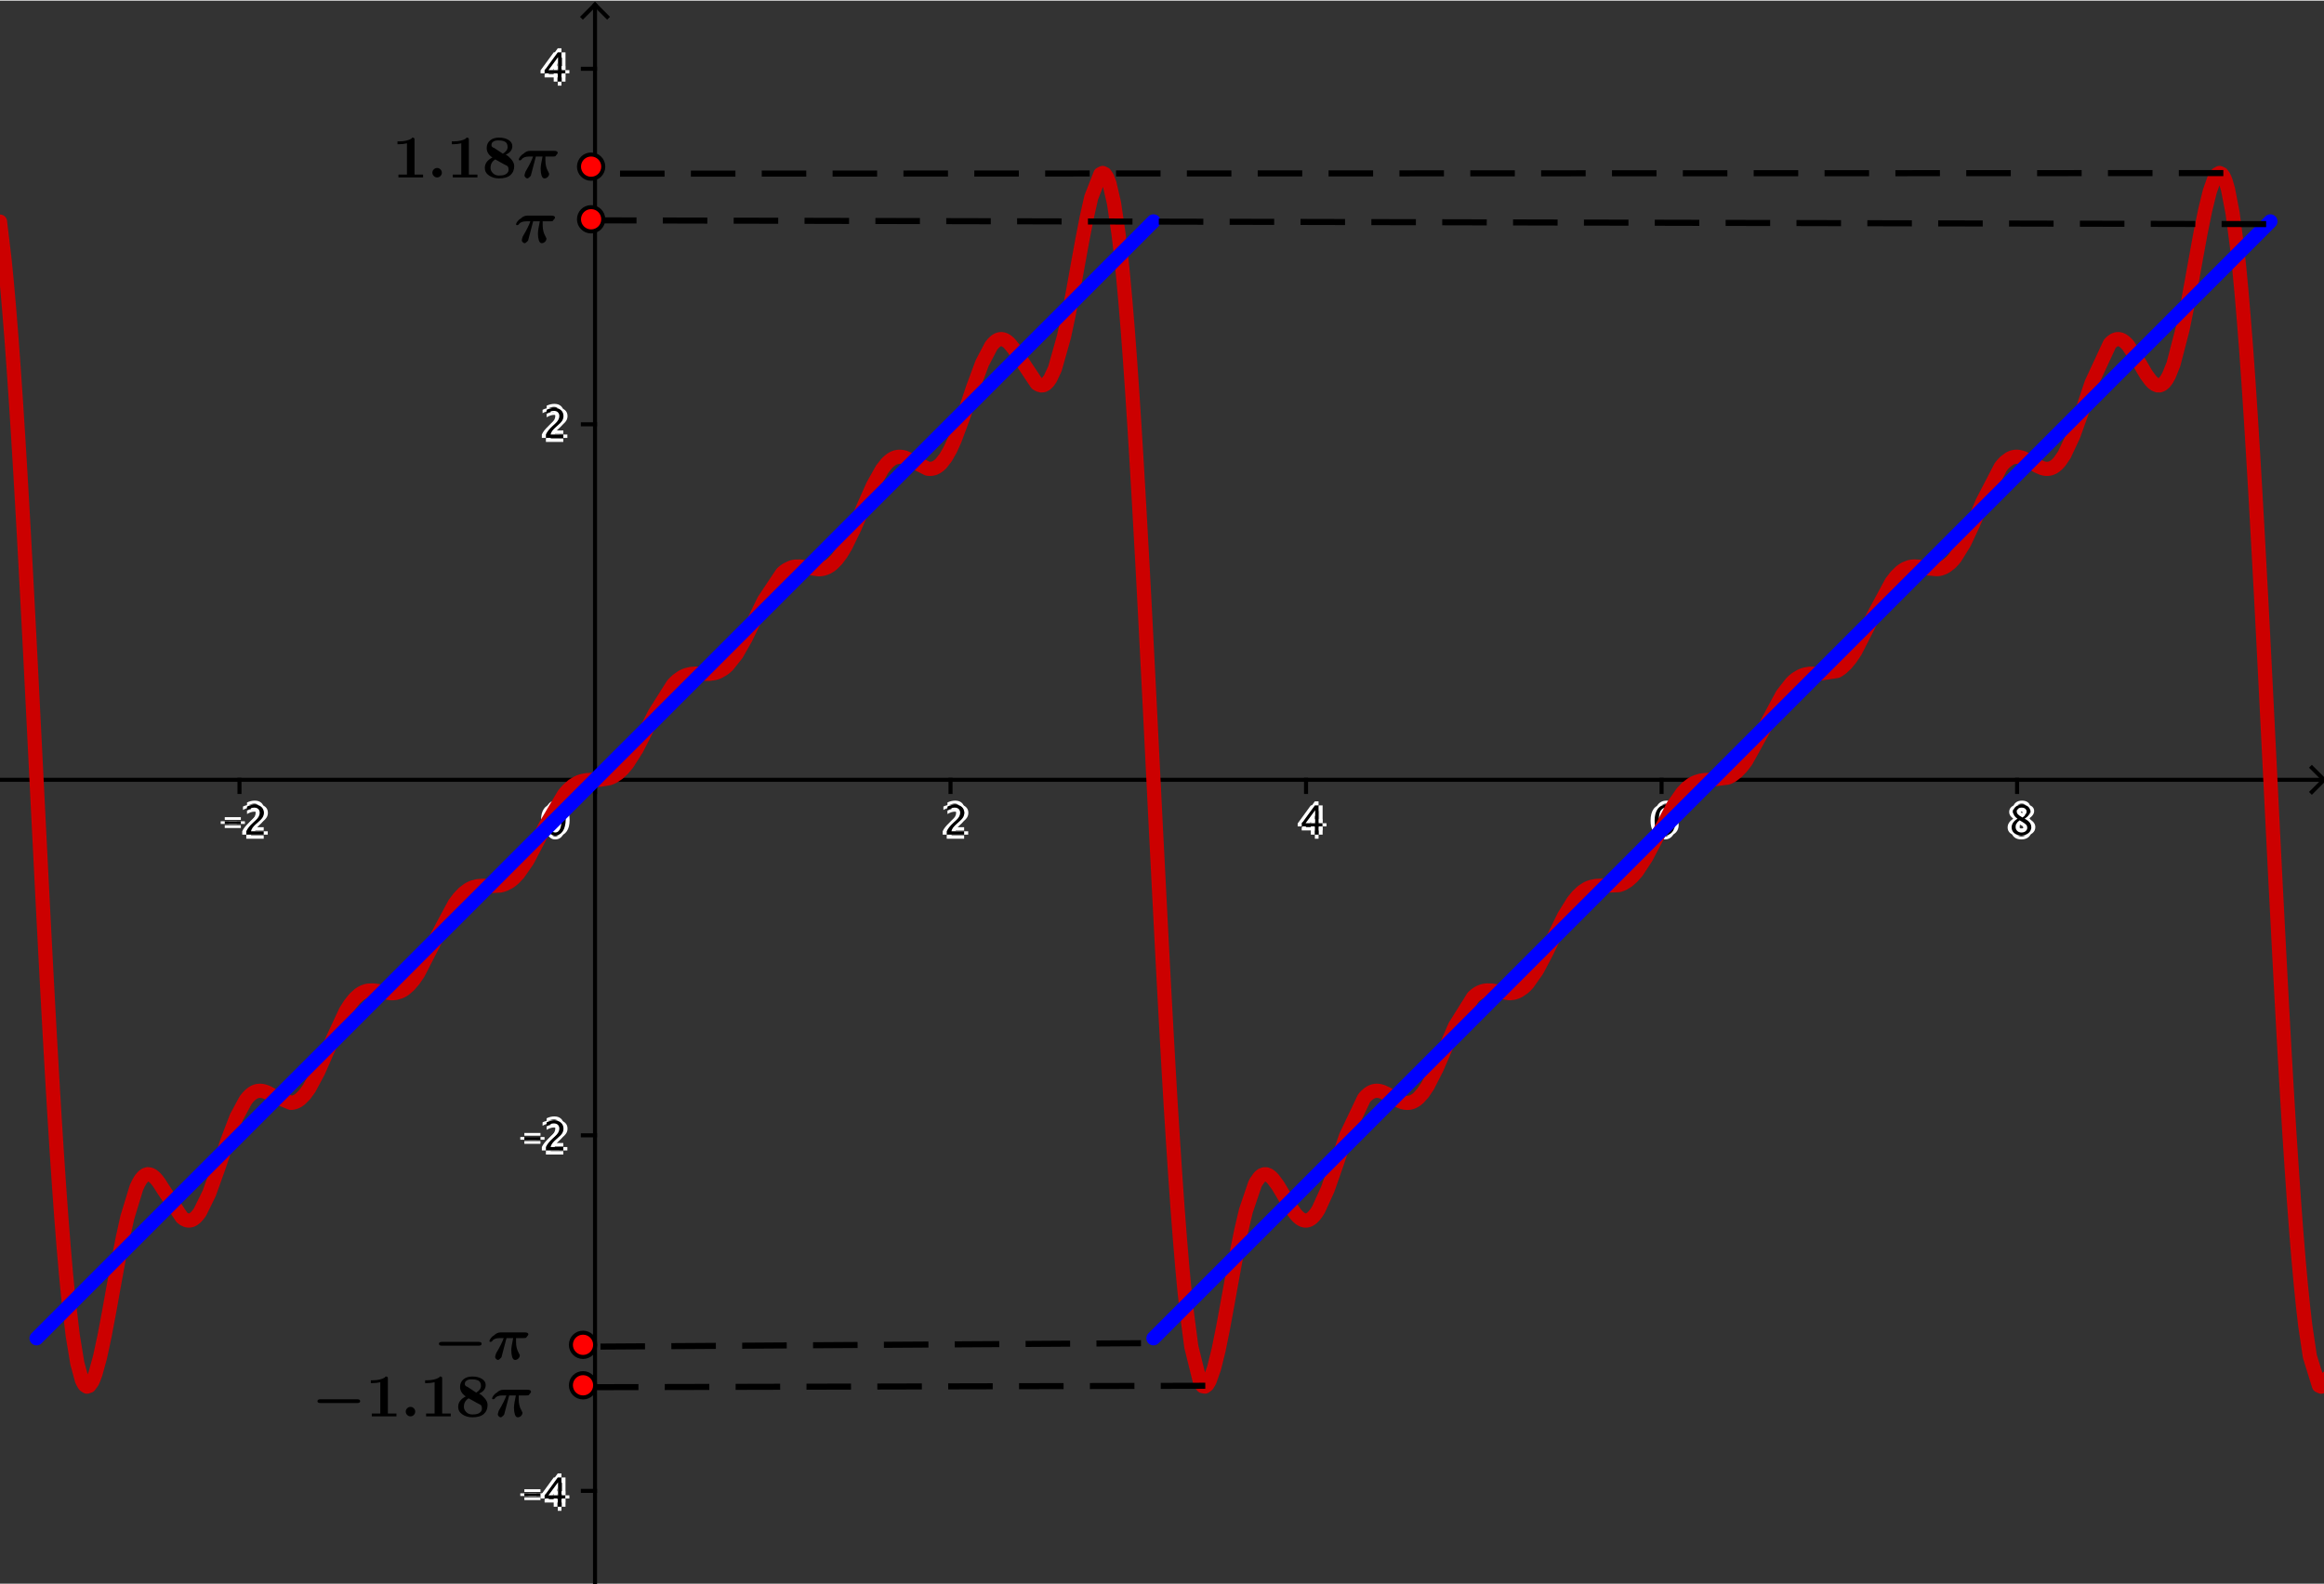 <?xml version="1.0" encoding="ISO-8859-1" standalone="no"?>

<svg 
     version="1.1"
     baseProfile="full"
     xmlns="http://www.w3.org/2000/svg"
     xmlns:xlink="http://www.w3.org/1999/xlink"
     xmlns:ev="http://www.w3.org/2001/xml-events"
     width="13.096cm"
     height="8.928cm"
     viewBox="0 0 574 391"
     >
<rect x="0" y="0" width="574" height="391" fill="#333333" stroke="none"/>
<title>

</title>
<g stroke-linejoin="miter" stroke-dashoffset="0" stroke-dasharray="none" stroke-width="1" stroke-miterlimit="10.000" stroke-linecap="square">
<clipPath id="clip4fdafb3e-de34-4081-901a-013140170540">
  <path d="M 0 0 L 0 392.00 L 575.00 392.00 L 575.00 0 z"/>
</clipPath>
<g clip-path="url(#clip1)">
<g stroke-linecap="butt" fill="none" stroke-opacity="1" stroke="#000000">
  <path d="M 146.96 2 L 146.96 392.00"/>
</g> <!-- drawing style -->
</g> <!-- clip1 -->
<clipPath id="clip4115531f-2030-4b24-8ce1-381b016fc395">
  <path d="M 0 0 L 0 392.00 L 575.00 392.00 L 575.00 0 z"/>
</clipPath>
<g clip-path="url(#clip2)">
<g stroke-linecap="butt" fill="none" stroke-opacity="1" stroke="#000000">
  <path d="M 146.96 1 L 143.96 4"/>
</g> <!-- drawing style -->
</g> <!-- clip2 -->
<clipPath id="clip6dd3dc66-48ea-44cf-9b8f-f1de9a4d066d">
  <path d="M 0 0 L 0 392.00 L 575.00 392.00 L 575.00 0 z"/>
</clipPath>
<g clip-path="url(#clip3)">
<g stroke-linecap="butt" fill="none" stroke-opacity="1" stroke="#000000">
  <path d="M 146.96 1 L 149.96 4"/>
</g> <!-- drawing style -->
</g> <!-- clip3 -->
<clipPath id="clipcddfde28-ccd3-4607-bbe1-f31820f0c9c5">
  <path d="M 0 0 L 0 392.00 L 575.00 392.00 L 575.00 0 z"/>
</clipPath>
<g clip-path="url(#clip4)">
<g stroke-linecap="butt" fill="none" stroke-opacity="1" stroke="#000000">
  <path d="M 0 192.45 L 573.00 192.45"/>
</g> <!-- drawing style -->
</g> <!-- clip4 -->
<clipPath id="clip59bdf551-0d21-4d4f-b4a2-90b32930db26">
  <path d="M 0 0 L 0 392.00 L 575.00 392.00 L 575.00 0 z"/>
</clipPath>
<g clip-path="url(#clip5)">
<g stroke-linecap="butt" fill="none" stroke-opacity="1" stroke="#000000">
  <path d="M 574.00 192.45 L 571.00 189.45"/>
</g> <!-- drawing style -->
</g> <!-- clip5 -->
<clipPath id="clipf4ccfcfc-938b-4ca0-9591-40e07d50500d">
  <path d="M 0 0 L 0 392.00 L 575.00 392.00 L 575.00 0 z"/>
</clipPath>
<g clip-path="url(#clip6)">
<g stroke-linecap="butt" fill="none" stroke-opacity="1" stroke="#000000">
  <path d="M 574.00 192.45 L 571.00 195.45"/>
</g> <!-- drawing style -->
</g> <!-- clip6 -->
<clipPath id="clip4a4cb356-ff9e-4bab-b2be-74c2229d4b8c">
  <path d="M 0 0 L 0 392.00 L 575.00 392.00 L 575.00 0 z"/>
</clipPath>
<g clip-path="url(#clip7)">
<g fill-opacity="1" fill-rule="nonzero" stroke="none" fill="#ffffff">
  <path d="M 56.513 203.35 L 56.513 202.68 L 60.487 202.68 L 60.487 203.35 z M 61.830 206.00 L 61.830 205.16 Q 62.250 204.17 63.529 203.02 L 64.081 202.52 Q 65.146 201.56 65.146 200.61 Q 65.146 200.01 64.782 199.66 Q 64.418 199.32 63.783 199.32 Q 63.031 199.32 62.011 199.90 L 62.011 199.05 Q 62.973 198.59 63.920 198.59 Q 64.936 198.59 65.551 199.14 Q 66.166 199.69 66.166 200.59 Q 66.166 201.24 65.856 201.74 Q 65.546 202.25 64.701 202.96 L 64.330 203.28 Q 63.173 204.26 62.992 205.16 L 66.132 205.16 L 66.132 206.00 z"/>
</g> <!-- drawing style -->
</g> <!-- clip7 -->
<clipPath id="clipabfd52cb-fb26-4229-b0b3-b6289675972b">
  <path d="M 0 0 L 0 392.00 L 575.00 392.00 L 575.00 0 z"/>
</clipPath>
<g clip-path="url(#clip8)">
<g fill-opacity="1" fill-rule="nonzero" stroke="none" fill="#ffffff">
  <path d="M 54.513 203.35 L 54.513 202.68 L 58.487 202.68 L 58.487 203.35 z M 59.830 206.00 L 59.830 205.16 Q 60.250 204.17 61.529 203.02 L 62.081 202.52 Q 63.146 201.56 63.146 200.61 Q 63.146 200.01 62.782 199.66 Q 62.418 199.32 61.783 199.32 Q 61.031 199.32 60.011 199.90 L 60.011 199.05 Q 60.973 198.59 61.920 198.59 Q 62.936 198.59 63.551 199.14 Q 64.166 199.69 64.166 200.59 Q 64.166 201.24 63.856 201.74 Q 63.546 202.25 62.701 202.96 L 62.330 203.28 Q 61.173 204.26 60.992 205.16 L 64.132 205.16 L 64.132 206.00 z"/>
</g> <!-- drawing style -->
</g> <!-- clip8 -->
<clipPath id="clip09b90473-20ea-4269-ba31-ad1309cadf6b">
  <path d="M 0 0 L 0 392.00 L 575.00 392.00 L 575.00 0 z"/>
</clipPath>
<g clip-path="url(#clip9)">
<g fill-opacity="1" fill-rule="nonzero" stroke="none" fill="#ffffff">
  <path d="M 55.513 204.35 L 55.513 203.68 L 59.487 203.68 L 59.487 204.35 z M 60.830 207.00 L 60.830 206.16 Q 61.250 205.17 62.529 204.02 L 63.081 203.52 Q 64.146 202.56 64.146 201.61 Q 64.146 201.01 63.782 200.66 Q 63.418 200.32 62.783 200.32 Q 62.031 200.32 61.011 200.90 L 61.011 200.05 Q 61.973 199.59 62.920 199.59 Q 63.936 199.59 64.551 200.14 Q 65.166 200.69 65.166 201.59 Q 65.166 202.24 64.856 202.74 Q 64.546 203.25 63.701 203.96 L 63.330 204.28 Q 62.173 205.26 61.992 206.16 L 65.132 206.16 L 65.132 207.00 z"/>
</g> <!-- drawing style -->
</g> <!-- clip9 -->
<clipPath id="clip3238b621-be34-4f6e-be47-78734f60deb8">
  <path d="M 0 0 L 0 392.00 L 575.00 392.00 L 575.00 0 z"/>
</clipPath>
<g clip-path="url(#clip10)">
<g fill-opacity="1" fill-rule="nonzero" stroke="none" fill="#ffffff">
  <path d="M 55.513 202.35 L 55.513 201.68 L 59.487 201.68 L 59.487 202.35 z M 60.830 205.00 L 60.830 204.16 Q 61.250 203.17 62.529 202.02 L 63.081 201.52 Q 64.146 200.56 64.146 199.61 Q 64.146 199.01 63.782 198.66 Q 63.418 198.32 62.783 198.32 Q 62.031 198.32 61.011 198.90 L 61.011 198.05 Q 61.973 197.59 62.920 197.59 Q 63.936 197.59 64.551 198.14 Q 65.166 198.69 65.166 199.59 Q 65.166 200.24 64.856 200.74 Q 64.546 201.25 63.701 201.96 L 63.330 202.28 Q 62.173 203.26 61.992 204.16 L 65.132 204.16 L 65.132 205.00 z"/>
</g> <!-- drawing style -->
</g> <!-- clip10 -->
<clipPath id="clipe874be44-3dea-4e30-82fe-a5cce5bdefb4">
  <path d="M 0 0 L 0 392.00 L 575.00 392.00 L 575.00 0 z"/>
</clipPath>
<g clip-path="url(#clip11)">
<g fill-opacity="1" fill-rule="nonzero" stroke="none" fill="#000000">
  <path d="M 55.513 203.35 L 55.513 202.68 L 59.487 202.68 L 59.487 203.35 z M 60.830 206.00 L 60.830 205.16 Q 61.250 204.17 62.529 203.02 L 63.081 202.52 Q 64.146 201.56 64.146 200.61 Q 64.146 200.01 63.782 199.66 Q 63.418 199.32 62.783 199.32 Q 62.031 199.32 61.011 199.90 L 61.011 199.05 Q 61.973 198.59 62.920 198.59 Q 63.936 198.59 64.551 199.14 Q 65.166 199.69 65.166 200.59 Q 65.166 201.24 64.856 201.74 Q 64.546 202.25 63.701 202.96 L 63.330 203.28 Q 62.173 204.26 61.992 205.16 L 65.132 205.16 L 65.132 206.00 z"/>
</g> <!-- drawing style -->
</g> <!-- clip11 -->
<clipPath id="clip231f2be3-03b2-44f8-ab1d-085492073f3c">
  <path d="M 0 0 L 0 392.00 L 575.00 392.00 L 575.00 0 z"/>
</clipPath>
<g clip-path="url(#clip12)">
<g stroke-linecap="butt" fill="none" stroke-opacity="1" stroke="#000000">
  <path d="M 59.150 192.45 L 59.150 195.45"/>
</g> <!-- drawing style -->
</g> <!-- clip12 -->
<clipPath id="clip54d65415-c64d-4763-b44b-041f246f79b8">
  <path d="M 0 0 L 0 392.00 L 575.00 392.00 L 575.00 0 z"/>
</clipPath>
<g clip-path="url(#clip13)">
<g stroke-linecap="butt" fill="none" stroke-opacity="1" stroke="#000000">
  <path d="M 146.96 192.45 L 146.96 195.45"/>
</g> <!-- drawing style -->
</g> <!-- clip13 -->
<clipPath id="clipe71ef752-8f03-485b-a5fd-ffbc57ba0b66">
  <path d="M 0 0 L 0 392.00 L 575.00 392.00 L 575.00 0 z"/>
</clipPath>
<g clip-path="url(#clip14)">
<g fill-opacity="1" fill-rule="nonzero" stroke="none" fill="#ffffff">
  <path d="M 234.83 206.00 L 234.83 205.16 Q 235.25 204.17 236.53 203.02 L 237.08 202.52 Q 238.15 201.56 238.15 200.61 Q 238.15 200.01 237.78 199.66 Q 237.42 199.32 236.78 199.32 Q 236.03 199.32 235.01 199.90 L 235.01 199.05 Q 235.97 198.59 236.92 198.59 Q 237.94 198.59 238.55 199.14 Q 239.17 199.69 239.17 200.59 Q 239.17 201.24 238.86 201.74 Q 238.55 202.25 237.70 202.96 L 237.33 203.28 Q 236.17 204.26 235.99 205.16 L 239.13 205.16 L 239.13 206.00 z"/>
</g> <!-- drawing style -->
</g> <!-- clip14 -->
<clipPath id="clip0375fe69-dbf0-4b0d-8c06-383e7fedd49f">
  <path d="M 0 0 L 0 392.00 L 575.00 392.00 L 575.00 0 z"/>
</clipPath>
<g clip-path="url(#clip15)">
<g fill-opacity="1" fill-rule="nonzero" stroke="none" fill="#ffffff">
  <path d="M 232.83 206.00 L 232.83 205.16 Q 233.25 204.17 234.53 203.02 L 235.08 202.52 Q 236.15 201.56 236.15 200.61 Q 236.15 200.01 235.78 199.66 Q 235.42 199.32 234.78 199.32 Q 234.03 199.32 233.01 199.90 L 233.01 199.05 Q 233.97 198.59 234.92 198.59 Q 235.94 198.59 236.55 199.14 Q 237.17 199.69 237.17 200.59 Q 237.17 201.24 236.86 201.74 Q 236.55 202.25 235.70 202.96 L 235.33 203.28 Q 234.17 204.26 233.99 205.16 L 237.13 205.16 L 237.13 206.00 z"/>
</g> <!-- drawing style -->
</g> <!-- clip15 -->
<clipPath id="clip58d848f0-63d2-4a10-884a-9868240e48e0">
  <path d="M 0 0 L 0 392.00 L 575.00 392.00 L 575.00 0 z"/>
</clipPath>
<g clip-path="url(#clip16)">
<g fill-opacity="1" fill-rule="nonzero" stroke="none" fill="#ffffff">
  <path d="M 233.83 207.00 L 233.83 206.16 Q 234.25 205.17 235.53 204.02 L 236.08 203.52 Q 237.15 202.56 237.15 201.61 Q 237.15 201.01 236.78 200.66 Q 236.42 200.32 235.78 200.32 Q 235.03 200.32 234.01 200.90 L 234.01 200.05 Q 234.97 199.59 235.92 199.59 Q 236.94 199.59 237.55 200.14 Q 238.17 200.69 238.17 201.59 Q 238.17 202.24 237.86 202.74 Q 237.55 203.25 236.70 203.96 L 236.33 204.28 Q 235.17 205.26 234.99 206.16 L 238.13 206.16 L 238.13 207.00 z"/>
</g> <!-- drawing style -->
</g> <!-- clip16 -->
<clipPath id="clipee9f70e2-d0bd-492f-ae40-bbcd6408ecc4">
  <path d="M 0 0 L 0 392.00 L 575.00 392.00 L 575.00 0 z"/>
</clipPath>
<g clip-path="url(#clip17)">
<g fill-opacity="1" fill-rule="nonzero" stroke="none" fill="#ffffff">
  <path d="M 233.83 205.00 L 233.83 204.16 Q 234.25 203.17 235.53 202.02 L 236.08 201.52 Q 237.15 200.56 237.15 199.61 Q 237.15 199.01 236.78 198.66 Q 236.42 198.32 235.78 198.32 Q 235.03 198.32 234.01 198.90 L 234.01 198.05 Q 234.97 197.59 235.92 197.59 Q 236.94 197.59 237.55 198.14 Q 238.17 198.69 238.17 199.59 Q 238.17 200.24 237.86 200.74 Q 237.55 201.25 236.70 201.96 L 236.33 202.28 Q 235.17 203.26 234.99 204.16 L 238.13 204.16 L 238.13 205.00 z"/>
</g> <!-- drawing style -->
</g> <!-- clip17 -->
<clipPath id="clip09149bf4-a708-49cd-9c8f-e430b24439a2">
  <path d="M 0 0 L 0 392.00 L 575.00 392.00 L 575.00 0 z"/>
</clipPath>
<g clip-path="url(#clip18)">
<g fill-opacity="1" fill-rule="nonzero" stroke="none" fill="#000000">
  <path d="M 233.83 206.00 L 233.83 205.16 Q 234.25 204.17 235.53 203.02 L 236.08 202.52 Q 237.15 201.56 237.15 200.61 Q 237.15 200.01 236.78 199.66 Q 236.42 199.32 235.78 199.32 Q 235.03 199.32 234.01 199.90 L 234.01 199.05 Q 234.97 198.59 235.92 198.59 Q 236.94 198.59 237.55 199.14 Q 238.17 199.69 238.17 200.59 Q 238.17 201.24 237.86 201.74 Q 237.55 202.25 236.70 202.96 L 236.33 203.28 Q 235.17 204.26 234.99 205.16 L 238.13 205.16 L 238.13 206.00 z"/>
</g> <!-- drawing style -->
</g> <!-- clip18 -->
<clipPath id="clip8128390b-5290-42ef-a6e3-9e3a60e7d752">
  <path d="M 0 0 L 0 392.00 L 575.00 392.00 L 575.00 0 z"/>
</clipPath>
<g clip-path="url(#clip19)">
<g stroke-linecap="butt" fill="none" stroke-opacity="1" stroke="#000000">
  <path d="M 234.77 192.45 L 234.77 195.45"/>
</g> <!-- drawing style -->
</g> <!-- clip19 -->
<clipPath id="clipa7e60472-a9ba-4375-834c-819323d24556">
  <path d="M 0 0 L 0 392.00 L 575.00 392.00 L 575.00 0 z"/>
</clipPath>
<g clip-path="url(#clip20)">
<g fill-opacity="1" fill-rule="nonzero" stroke="none" fill="#ffffff">
  <path d="M 325.76 206.00 L 325.76 203.95 L 322.51 203.95 L 322.51 203.23 L 325.76 198.77 L 326.67 198.77 L 326.67 203.17 L 327.63 203.17 L 327.63 203.95 L 326.67 203.95 L 326.67 206.00 z M 323.46 203.17 L 325.83 203.17 L 325.83 199.96 z"/>
</g> <!-- drawing style -->
</g> <!-- clip20 -->
<clipPath id="clip9c70f9e0-cfa2-4541-bf25-a5f6cc7bf93a">
  <path d="M 0 0 L 0 392.00 L 575.00 392.00 L 575.00 0 z"/>
</clipPath>
<g clip-path="url(#clip21)">
<g fill-opacity="1" fill-rule="nonzero" stroke="none" fill="#ffffff">
  <path d="M 323.76 206.00 L 323.76 203.95 L 320.51 203.95 L 320.51 203.23 L 323.76 198.77 L 324.67 198.77 L 324.67 203.17 L 325.63 203.17 L 325.63 203.95 L 324.67 203.95 L 324.67 206.00 z M 321.46 203.17 L 323.83 203.17 L 323.83 199.96 z"/>
</g> <!-- drawing style -->
</g> <!-- clip21 -->
<clipPath id="clip9c99485f-53e9-4603-8ff1-5d5a866d8c70">
  <path d="M 0 0 L 0 392.00 L 575.00 392.00 L 575.00 0 z"/>
</clipPath>
<g clip-path="url(#clip22)">
<g fill-opacity="1" fill-rule="nonzero" stroke="none" fill="#ffffff">
  <path d="M 324.76 207.00 L 324.76 204.95 L 321.51 204.95 L 321.51 204.23 L 324.76 199.77 L 325.67 199.77 L 325.67 204.17 L 326.63 204.17 L 326.63 204.95 L 325.67 204.95 L 325.67 207.00 z M 322.46 204.17 L 324.83 204.17 L 324.83 200.96 z"/>
</g> <!-- drawing style -->
</g> <!-- clip22 -->
<clipPath id="clipf3e9bf33-124c-4f0e-9c92-f9d883135cb8">
  <path d="M 0 0 L 0 392.00 L 575.00 392.00 L 575.00 0 z"/>
</clipPath>
<g clip-path="url(#clip23)">
<g fill-opacity="1" fill-rule="nonzero" stroke="none" fill="#ffffff">
  <path d="M 324.76 205.00 L 324.76 202.95 L 321.51 202.95 L 321.51 202.23 L 324.76 197.77 L 325.67 197.77 L 325.67 202.17 L 326.63 202.17 L 326.63 202.95 L 325.67 202.95 L 325.67 205.00 z M 322.46 202.17 L 324.83 202.17 L 324.83 198.96 z"/>
</g> <!-- drawing style -->
</g> <!-- clip23 -->
<clipPath id="clip40886529-f1ee-4b57-b64e-6e0cb680b1e9">
  <path d="M 0 0 L 0 392.00 L 575.00 392.00 L 575.00 0 z"/>
</clipPath>
<g clip-path="url(#clip24)">
<g fill-opacity="1" fill-rule="nonzero" stroke="none" fill="#000000">
  <path d="M 324.76 206.00 L 324.76 203.95 L 321.51 203.95 L 321.51 203.23 L 324.76 198.77 L 325.67 198.77 L 325.67 203.17 L 326.63 203.17 L 326.63 203.95 L 325.67 203.95 L 325.67 206.00 z M 322.46 203.17 L 324.83 203.17 L 324.83 199.96 z"/>
</g> <!-- drawing style -->
</g> <!-- clip24 -->
<clipPath id="clip10759355-bf26-4ec9-aa02-c5996e9027c0">
  <path d="M 0 0 L 0 392.00 L 575.00 392.00 L 575.00 0 z"/>
</clipPath>
<g clip-path="url(#clip25)">
<g stroke-linecap="butt" fill="none" stroke-opacity="1" stroke="#000000">
  <path d="M 322.58 192.45 L 322.58 195.45"/>
</g> <!-- drawing style -->
</g> <!-- clip25 -->
<clipPath id="clip04319c38-4bd0-4bc5-ba2d-e96e054b2ade">
  <path d="M 0 0 L 0 392.00 L 575.00 392.00 L 575.00 0 z"/>
</clipPath>
<g clip-path="url(#clip26)">
<g fill-opacity="1" fill-rule="nonzero" stroke="none" fill="#ffffff">
  <path d="M 410.72 202.25 Q 411.41 201.36 412.45 201.36 Q 413.40 201.36 414.00 201.99 Q 414.61 202.62 414.61 203.60 Q 414.61 204.73 413.93 205.45 Q 413.25 206.18 412.21 206.18 Q 411.02 206.18 410.34 205.22 Q 409.67 204.26 409.67 202.55 Q 409.67 200.67 410.44 199.63 Q 411.22 198.59 412.62 198.59 Q 413.27 198.59 414.23 198.86 L 414.23 199.70 Q 413.21 199.31 412.56 199.31 Q 410.72 199.31 410.72 202.25 z M 413.64 203.81 Q 413.64 202.99 413.27 202.52 Q 412.90 202.05 412.25 202.05 Q 411.64 202.05 411.20 202.46 Q 410.76 202.88 410.76 203.45 Q 410.76 204.36 411.18 204.91 Q 411.59 205.46 412.28 205.46 Q 412.90 205.46 413.27 205.01 Q 413.64 204.56 413.64 203.81 z"/>
</g> <!-- drawing style -->
</g> <!-- clip26 -->
<clipPath id="clip4b740cd6-e01c-4110-906e-f661eb52a7c5">
  <path d="M 0 0 L 0 392.00 L 575.00 392.00 L 575.00 0 z"/>
</clipPath>
<g clip-path="url(#clip27)">
<g fill-opacity="1" fill-rule="nonzero" stroke="none" fill="#ffffff">
  <path d="M 408.72 202.25 Q 409.41 201.36 410.45 201.36 Q 411.40 201.36 412.00 201.99 Q 412.61 202.62 412.61 203.60 Q 412.61 204.73 411.93 205.45 Q 411.25 206.18 410.21 206.18 Q 409.02 206.18 408.34 205.22 Q 407.67 204.26 407.67 202.55 Q 407.67 200.67 408.44 199.63 Q 409.22 198.59 410.62 198.59 Q 411.27 198.59 412.23 198.86 L 412.23 199.70 Q 411.21 199.31 410.56 199.31 Q 408.72 199.31 408.72 202.25 z M 411.64 203.81 Q 411.64 202.99 411.27 202.52 Q 410.90 202.05 410.25 202.05 Q 409.64 202.05 409.20 202.46 Q 408.76 202.88 408.76 203.45 Q 408.76 204.36 409.18 204.91 Q 409.59 205.46 410.28 205.46 Q 410.90 205.46 411.27 205.01 Q 411.64 204.56 411.64 203.81 z"/>
</g> <!-- drawing style -->
</g> <!-- clip27 -->
<clipPath id="clipcf883843-406c-411b-a635-1aab3872bd8b">
  <path d="M 0 0 L 0 392.00 L 575.00 392.00 L 575.00 0 z"/>
</clipPath>
<g clip-path="url(#clip28)">
<g fill-opacity="1" fill-rule="nonzero" stroke="none" fill="#ffffff">
  <path d="M 409.72 203.25 Q 410.41 202.36 411.45 202.36 Q 412.40 202.36 413.00 202.99 Q 413.61 203.62 413.61 204.60 Q 413.61 205.73 412.93 206.45 Q 412.25 207.18 411.21 207.18 Q 410.02 207.18 409.34 206.22 Q 408.67 205.26 408.67 203.55 Q 408.67 201.67 409.44 200.63 Q 410.22 199.59 411.62 199.59 Q 412.27 199.59 413.23 199.86 L 413.23 200.70 Q 412.21 200.31 411.56 200.31 Q 409.72 200.31 409.72 203.25 z M 412.64 204.81 Q 412.64 203.99 412.27 203.52 Q 411.90 203.05 411.25 203.05 Q 410.64 203.05 410.20 203.46 Q 409.76 203.88 409.76 204.45 Q 409.76 205.36 410.18 205.91 Q 410.59 206.46 411.28 206.46 Q 411.90 206.46 412.27 206.01 Q 412.64 205.56 412.64 204.81 z"/>
</g> <!-- drawing style -->
</g> <!-- clip28 -->
<clipPath id="clip5d27ce34-9280-4841-a4c3-efe8ca89a682">
  <path d="M 0 0 L 0 392.00 L 575.00 392.00 L 575.00 0 z"/>
</clipPath>
<g clip-path="url(#clip29)">
<g fill-opacity="1" fill-rule="nonzero" stroke="none" fill="#ffffff">
  <path d="M 409.72 201.25 Q 410.41 200.36 411.45 200.36 Q 412.40 200.36 413.00 200.99 Q 413.61 201.62 413.61 202.60 Q 413.61 203.73 412.93 204.45 Q 412.25 205.18 411.21 205.18 Q 410.02 205.18 409.34 204.22 Q 408.67 203.26 408.67 201.55 Q 408.67 199.67 409.44 198.63 Q 410.22 197.59 411.62 197.59 Q 412.27 197.59 413.23 197.86 L 413.23 198.70 Q 412.21 198.31 411.56 198.31 Q 409.72 198.31 409.72 201.25 z M 412.64 202.81 Q 412.64 201.99 412.27 201.52 Q 411.90 201.05 411.25 201.05 Q 410.64 201.05 410.20 201.46 Q 409.76 201.88 409.76 202.45 Q 409.76 203.36 410.18 203.91 Q 410.59 204.46 411.28 204.46 Q 411.90 204.46 412.27 204.01 Q 412.64 203.56 412.64 202.81 z"/>
</g> <!-- drawing style -->
</g> <!-- clip29 -->
<clipPath id="clipa8955084-ad3c-4347-8f52-3ff85d91bc9e">
  <path d="M 0 0 L 0 392.00 L 575.00 392.00 L 575.00 0 z"/>
</clipPath>
<g clip-path="url(#clip30)">
<g fill-opacity="1" fill-rule="nonzero" stroke="none" fill="#000000">
  <path d="M 409.72 202.25 Q 410.41 201.36 411.45 201.36 Q 412.40 201.36 413.00 201.99 Q 413.61 202.62 413.61 203.60 Q 413.61 204.73 412.93 205.45 Q 412.25 206.18 411.21 206.18 Q 410.02 206.18 409.34 205.22 Q 408.67 204.26 408.67 202.55 Q 408.67 200.67 409.44 199.63 Q 410.22 198.59 411.62 198.59 Q 412.27 198.59 413.23 198.86 L 413.23 199.70 Q 412.21 199.31 411.56 199.31 Q 409.72 199.31 409.72 202.25 z M 412.64 203.81 Q 412.64 202.99 412.27 202.52 Q 411.90 202.05 411.25 202.05 Q 410.64 202.05 410.20 202.46 Q 409.76 202.88 409.76 203.45 Q 409.76 204.36 410.18 204.91 Q 410.59 205.46 411.28 205.46 Q 411.90 205.46 412.27 205.01 Q 412.64 204.56 412.64 203.81 z"/>
</g> <!-- drawing style -->
</g> <!-- clip30 -->
<clipPath id="clipa129a0ba-d483-4a69-ba79-7fb1610067b5">
  <path d="M 0 0 L 0 392.00 L 575.00 392.00 L 575.00 0 z"/>
</clipPath>
<g clip-path="url(#clip31)">
<g stroke-linecap="butt" fill="none" stroke-opacity="1" stroke="#000000">
  <path d="M 410.39 192.45 L 410.39 195.45"/>
</g> <!-- drawing style -->
</g> <!-- clip31 -->
<clipPath id="clipf02be0d4-4889-428f-beea-a2a796b41626">
  <path d="M 0 0 L 0 392.00 L 575.00 392.00 L 575.00 0 z"/>
</clipPath>
<g clip-path="url(#clip32)">
<g fill-opacity="1" fill-rule="nonzero" stroke="none" fill="#ffffff">
  <path d="M 499.30 202.06 Q 498.24 201.33 498.24 200.43 Q 498.24 199.61 498.84 199.10 Q 499.44 198.59 500.41 198.59 Q 501.30 198.59 501.86 199.02 Q 502.41 199.46 502.41 200.15 Q 502.41 201.20 501.06 202.06 Q 502.70 202.87 502.70 204.13 Q 502.70 205.04 502.01 205.61 Q 501.33 206.18 500.24 206.18 Q 499.18 206.18 498.52 205.64 Q 497.86 205.10 497.86 204.22 Q 497.86 202.92 499.30 202.06 z M 500.53 201.76 Q 501.54 201.10 501.54 200.28 Q 501.54 199.85 501.20 199.58 Q 500.86 199.32 500.31 199.32 Q 499.78 199.32 499.45 199.58 Q 499.11 199.84 499.11 200.25 Q 499.11 200.66 499.41 200.98 Q 499.71 201.30 500.53 201.76 z M 499.82 202.46 Q 499.24 202.90 499.03 203.24 Q 498.83 203.57 498.83 204.07 Q 498.83 204.69 499.23 205.07 Q 499.63 205.46 500.28 205.46 Q 500.91 205.46 501.31 205.13 Q 501.71 204.80 501.71 204.28 Q 501.71 203.86 501.46 203.57 Q 501.21 203.28 500.51 202.86 z"/>
</g> <!-- drawing style -->
</g> <!-- clip32 -->
<clipPath id="clipc7b7ed9e-5a19-4b46-9929-865d4109f1ef">
  <path d="M 0 0 L 0 392.00 L 575.00 392.00 L 575.00 0 z"/>
</clipPath>
<g clip-path="url(#clip33)">
<g fill-opacity="1" fill-rule="nonzero" stroke="none" fill="#ffffff">
  <path d="M 497.30 202.06 Q 496.24 201.33 496.24 200.43 Q 496.24 199.61 496.84 199.10 Q 497.44 198.59 498.41 198.59 Q 499.30 198.59 499.86 199.02 Q 500.41 199.46 500.41 200.15 Q 500.41 201.20 499.06 202.06 Q 500.70 202.87 500.70 204.13 Q 500.70 205.04 500.01 205.61 Q 499.33 206.18 498.24 206.18 Q 497.18 206.18 496.52 205.64 Q 495.86 205.10 495.86 204.22 Q 495.86 202.92 497.30 202.06 z M 498.53 201.76 Q 499.54 201.10 499.54 200.28 Q 499.54 199.85 499.20 199.58 Q 498.86 199.32 498.31 199.32 Q 497.78 199.32 497.45 199.58 Q 497.11 199.84 497.11 200.25 Q 497.11 200.66 497.41 200.98 Q 497.71 201.30 498.53 201.76 z M 497.82 202.46 Q 497.24 202.90 497.03 203.24 Q 496.83 203.57 496.83 204.07 Q 496.83 204.69 497.23 205.07 Q 497.63 205.46 498.28 205.46 Q 498.91 205.46 499.31 205.13 Q 499.71 204.80 499.71 204.28 Q 499.71 203.86 499.46 203.57 Q 499.21 203.28 498.51 202.86 z"/>
</g> <!-- drawing style -->
</g> <!-- clip33 -->
<clipPath id="clip0c791fba-72d0-4436-8fb2-941e37e4f95d">
  <path d="M 0 0 L 0 392.00 L 575.00 392.00 L 575.00 0 z"/>
</clipPath>
<g clip-path="url(#clip34)">
<g fill-opacity="1" fill-rule="nonzero" stroke="none" fill="#ffffff">
  <path d="M 498.30 203.06 Q 497.24 202.33 497.24 201.43 Q 497.24 200.61 497.84 200.10 Q 498.44 199.59 499.41 199.59 Q 500.30 199.59 500.86 200.02 Q 501.41 200.46 501.41 201.15 Q 501.41 202.20 500.06 203.06 Q 501.70 203.87 501.70 205.13 Q 501.70 206.04 501.01 206.61 Q 500.33 207.18 499.24 207.18 Q 498.18 207.18 497.52 206.64 Q 496.86 206.10 496.86 205.22 Q 496.86 203.92 498.30 203.06 z M 499.53 202.76 Q 500.54 202.10 500.54 201.28 Q 500.54 200.85 500.20 200.58 Q 499.86 200.32 499.31 200.32 Q 498.78 200.32 498.45 200.58 Q 498.11 200.84 498.11 201.25 Q 498.11 201.66 498.41 201.98 Q 498.71 202.30 499.53 202.76 z M 498.82 203.46 Q 498.24 203.90 498.03 204.24 Q 497.83 204.57 497.83 205.07 Q 497.83 205.69 498.23 206.07 Q 498.63 206.46 499.28 206.46 Q 499.91 206.46 500.31 206.13 Q 500.71 205.80 500.71 205.28 Q 500.71 204.86 500.46 204.57 Q 500.21 204.28 499.51 203.86 z"/>
</g> <!-- drawing style -->
</g> <!-- clip34 -->
<clipPath id="clip58e5ec75-9599-4396-ba28-8baf9be9a72b">
  <path d="M 0 0 L 0 392.00 L 575.00 392.00 L 575.00 0 z"/>
</clipPath>
<g clip-path="url(#clip35)">
<g fill-opacity="1" fill-rule="nonzero" stroke="none" fill="#ffffff">
  <path d="M 498.30 201.06 Q 497.24 200.33 497.24 199.43 Q 497.24 198.61 497.84 198.10 Q 498.44 197.59 499.41 197.59 Q 500.30 197.59 500.86 198.02 Q 501.41 198.46 501.41 199.15 Q 501.41 200.20 500.06 201.06 Q 501.70 201.87 501.70 203.13 Q 501.70 204.04 501.01 204.61 Q 500.33 205.18 499.24 205.18 Q 498.18 205.18 497.52 204.64 Q 496.86 204.10 496.86 203.22 Q 496.86 201.92 498.30 201.06 z M 499.53 200.76 Q 500.54 200.10 500.54 199.28 Q 500.54 198.85 500.20 198.58 Q 499.86 198.32 499.31 198.32 Q 498.78 198.32 498.45 198.58 Q 498.11 198.84 498.11 199.25 Q 498.11 199.66 498.41 199.98 Q 498.71 200.30 499.53 200.76 z M 498.82 201.46 Q 498.24 201.90 498.03 202.24 Q 497.83 202.57 497.83 203.07 Q 497.83 203.69 498.23 204.07 Q 498.63 204.46 499.28 204.46 Q 499.91 204.46 500.31 204.13 Q 500.71 203.80 500.71 203.28 Q 500.71 202.86 500.46 202.57 Q 500.21 202.28 499.51 201.86 z"/>
</g> <!-- drawing style -->
</g> <!-- clip35 -->
<clipPath id="clipa2cf9ef2-b40b-4715-9df3-3d4510e2daf2">
  <path d="M 0 0 L 0 392.00 L 575.00 392.00 L 575.00 0 z"/>
</clipPath>
<g clip-path="url(#clip36)">
<g fill-opacity="1" fill-rule="nonzero" stroke="none" fill="#000000">
  <path d="M 498.30 202.06 Q 497.24 201.33 497.24 200.43 Q 497.24 199.61 497.84 199.10 Q 498.44 198.59 499.41 198.59 Q 500.30 198.59 500.86 199.02 Q 501.41 199.46 501.41 200.15 Q 501.41 201.20 500.06 202.06 Q 501.70 202.87 501.70 204.13 Q 501.70 205.04 501.01 205.61 Q 500.33 206.18 499.24 206.18 Q 498.18 206.18 497.52 205.64 Q 496.86 205.10 496.86 204.22 Q 496.86 202.92 498.30 202.06 z M 499.53 201.76 Q 500.54 201.10 500.54 200.28 Q 500.54 199.85 500.20 199.58 Q 499.86 199.32 499.31 199.32 Q 498.78 199.32 498.45 199.58 Q 498.11 199.84 498.11 200.25 Q 498.11 200.66 498.41 200.98 Q 498.71 201.30 499.53 201.76 z M 498.82 202.46 Q 498.24 202.90 498.03 203.24 Q 497.83 203.57 497.83 204.07 Q 497.83 204.69 498.23 205.07 Q 498.63 205.46 499.28 205.46 Q 499.91 205.46 500.31 205.13 Q 500.71 204.80 500.71 204.28 Q 500.71 203.86 500.46 203.57 Q 500.21 203.28 499.51 202.86 z"/>
</g> <!-- drawing style -->
</g> <!-- clip36 -->
<clipPath id="clipf59cfd66-02cd-4b08-b5dc-1e01a46dffda">
  <path d="M 0 0 L 0 392.00 L 575.00 392.00 L 575.00 0 z"/>
</clipPath>
<g clip-path="url(#clip37)">
<g stroke-linecap="butt" fill="none" stroke-opacity="1" stroke="#000000">
  <path d="M 498.20 192.45 L 498.20 195.45"/>
</g> <!-- drawing style -->
</g> <!-- clip37 -->
<clipPath id="clip2c29b604-6df4-407a-881c-720698fa065d">
  <path d="M 0 0 L 0 392.00 L 575.00 392.00 L 575.00 0 z"/>
</clipPath>
<g clip-path="url(#clip38)">
<g stroke-linecap="butt" fill="none" stroke-opacity="1" stroke="#000000">
  <path d="M 143.96 368.08 L 146.96 368.08"/>
</g> <!-- drawing style -->
</g> <!-- clip38 -->
<clipPath id="clip6057d8a4-a6f2-418d-acbb-028623e60af6">
  <path d="M 0 0 L 0 392.00 L 575.00 392.00 L 575.00 0 z"/>
</clipPath>
<g clip-path="url(#clip39)">
<g stroke-linecap="butt" fill="none" stroke-opacity="1" stroke="#000000">
  <path d="M 143.96 280.26 L 146.96 280.26"/>
</g> <!-- drawing style -->
</g> <!-- clip39 -->
<clipPath id="clip55c6eb48-4433-45a0-935f-d8aedbf7aa32">
  <path d="M 0 0 L 0 392.00 L 575.00 392.00 L 575.00 0 z"/>
</clipPath>
<g clip-path="url(#clip40)">
<g stroke-linecap="butt" fill="none" stroke-opacity="1" stroke="#000000">
  <path d="M 143.96 104.64 L 146.96 104.64"/>
</g> <!-- drawing style -->
</g> <!-- clip40 -->
<clipPath id="clip1f961b8f-d257-44b0-b37f-8182de5b89e8">
  <path d="M 0 0 L 0 392.00 L 575.00 392.00 L 575.00 0 z"/>
</clipPath>
<g clip-path="url(#clip41)">
<g stroke-linecap="butt" fill="none" stroke-opacity="1" stroke="#000000">
  <path d="M 143.96 16.832 L 146.96 16.832"/>
</g> <!-- drawing style -->
</g> <!-- clip41 -->
<clipPath id="clip7adc38b4-c4a2-477e-8bd9-3598c5a93330">
  <path d="M 0 0 L 0 392.00 L 575.00 392.00 L 575.00 0 z"/>
</clipPath>
<g clip-path="url(#clip42)">
<g fill-opacity="1" fill-rule="nonzero" stroke="none" fill="#ffffff">
  <path d="M 130.51 369.35 L 130.51 368.68 L 134.49 368.68 L 134.49 369.35 z M 138.76 372.00 L 138.76 369.95 L 135.51 369.95 L 135.51 369.23 L 138.76 364.77 L 139.67 364.77 L 139.67 369.17 L 140.63 369.17 L 140.63 369.95 L 139.67 369.95 L 139.67 372.00 z M 136.46 369.17 L 138.83 369.17 L 138.83 365.96 z"/>
</g> <!-- drawing style -->
</g> <!-- clip42 -->
<clipPath id="clipb640b2df-34bc-4a4e-80a5-ea1857e85649">
  <path d="M 0 0 L 0 392.00 L 575.00 392.00 L 575.00 0 z"/>
</clipPath>
<g clip-path="url(#clip43)">
<g fill-opacity="1" fill-rule="nonzero" stroke="none" fill="#ffffff">
  <path d="M 128.51 369.35 L 128.51 368.68 L 132.49 368.68 L 132.49 369.35 z M 136.76 372.00 L 136.76 369.95 L 133.51 369.95 L 133.51 369.23 L 136.76 364.77 L 137.67 364.77 L 137.67 369.17 L 138.63 369.17 L 138.63 369.95 L 137.67 369.95 L 137.67 372.00 z M 134.46 369.17 L 136.83 369.17 L 136.83 365.96 z"/>
</g> <!-- drawing style -->
</g> <!-- clip43 -->
<clipPath id="clip95ea2e73-0cba-45e9-9db8-2d1f9d5a6631">
  <path d="M 0 0 L 0 392.00 L 575.00 392.00 L 575.00 0 z"/>
</clipPath>
<g clip-path="url(#clip44)">
<g fill-opacity="1" fill-rule="nonzero" stroke="none" fill="#ffffff">
  <path d="M 129.51 370.35 L 129.51 369.68 L 133.49 369.68 L 133.49 370.35 z M 137.76 373.00 L 137.76 370.95 L 134.51 370.95 L 134.51 370.23 L 137.76 365.77 L 138.67 365.77 L 138.67 370.17 L 139.63 370.17 L 139.63 370.95 L 138.67 370.95 L 138.67 373.00 z M 135.46 370.17 L 137.83 370.17 L 137.83 366.96 z"/>
</g> <!-- drawing style -->
</g> <!-- clip44 -->
<clipPath id="clip6c840996-3104-4a8b-ab51-609f4d3c411a">
  <path d="M 0 0 L 0 392.00 L 575.00 392.00 L 575.00 0 z"/>
</clipPath>
<g clip-path="url(#clip45)">
<g fill-opacity="1" fill-rule="nonzero" stroke="none" fill="#ffffff">
  <path d="M 129.51 368.35 L 129.51 367.68 L 133.49 367.68 L 133.49 368.35 z M 137.76 371.00 L 137.76 368.95 L 134.51 368.95 L 134.51 368.23 L 137.76 363.77 L 138.67 363.77 L 138.67 368.17 L 139.63 368.17 L 139.63 368.95 L 138.67 368.95 L 138.67 371.00 z M 135.46 368.17 L 137.83 368.17 L 137.83 364.96 z"/>
</g> <!-- drawing style -->
</g> <!-- clip45 -->
<clipPath id="clip21a2623f-6223-47f8-a63c-c2bb677fb970">
  <path d="M 0 0 L 0 392.00 L 575.00 392.00 L 575.00 0 z"/>
</clipPath>
<g clip-path="url(#clip46)">
<g fill-opacity="1" fill-rule="nonzero" stroke="none" fill="#000000">
  <path d="M 129.51 369.35 L 129.51 368.68 L 133.49 368.68 L 133.49 369.35 z M 137.76 372.00 L 137.76 369.95 L 134.51 369.95 L 134.51 369.23 L 137.76 364.77 L 138.67 364.77 L 138.67 369.17 L 139.63 369.17 L 139.63 369.95 L 138.67 369.95 L 138.67 372.00 z M 135.46 369.17 L 137.83 369.17 L 137.83 365.96 z"/>
</g> <!-- drawing style -->
</g> <!-- clip46 -->
<clipPath id="clipbf9b8745-a842-4605-b8e2-013dd762d756">
  <path d="M 0 0 L 0 392.00 L 575.00 392.00 L 575.00 0 z"/>
</clipPath>
<g clip-path="url(#clip47)">
<g fill-opacity="1" fill-rule="nonzero" stroke="none" fill="#ffffff">
  <path d="M 130.51 281.35 L 130.51 280.68 L 134.49 280.68 L 134.49 281.35 z M 135.83 284.00 L 135.83 283.16 Q 136.25 282.17 137.53 281.02 L 138.08 280.52 Q 139.15 279.56 139.15 278.61 Q 139.15 278.01 138.78 277.66 Q 138.42 277.32 137.78 277.32 Q 137.03 277.32 136.01 277.90 L 136.01 277.05 Q 136.97 276.59 137.92 276.59 Q 138.94 276.59 139.55 277.14 Q 140.17 277.69 140.17 278.59 Q 140.17 279.24 139.86 279.74 Q 139.55 280.25 138.70 280.96 L 138.33 281.28 Q 137.17 282.26 136.99 283.16 L 140.13 283.16 L 140.13 284.00 z"/>
</g> <!-- drawing style -->
</g> <!-- clip47 -->
<clipPath id="clip694096cf-9be3-4359-81f1-1ee5d3aca771">
  <path d="M 0 0 L 0 392.00 L 575.00 392.00 L 575.00 0 z"/>
</clipPath>
<g clip-path="url(#clip48)">
<g fill-opacity="1" fill-rule="nonzero" stroke="none" fill="#ffffff">
  <path d="M 128.51 281.35 L 128.51 280.68 L 132.49 280.68 L 132.49 281.35 z M 133.83 284.00 L 133.83 283.16 Q 134.25 282.17 135.53 281.02 L 136.08 280.52 Q 137.15 279.56 137.15 278.61 Q 137.15 278.01 136.78 277.66 Q 136.42 277.32 135.78 277.32 Q 135.03 277.32 134.01 277.90 L 134.01 277.05 Q 134.97 276.59 135.92 276.59 Q 136.94 276.59 137.55 277.14 Q 138.17 277.69 138.17 278.59 Q 138.17 279.24 137.86 279.74 Q 137.55 280.25 136.70 280.96 L 136.33 281.28 Q 135.17 282.26 134.99 283.16 L 138.13 283.16 L 138.13 284.00 z"/>
</g> <!-- drawing style -->
</g> <!-- clip48 -->
<clipPath id="clip3495b53a-8fd0-4d8c-bf98-661205576743">
  <path d="M 0 0 L 0 392.00 L 575.00 392.00 L 575.00 0 z"/>
</clipPath>
<g clip-path="url(#clip49)">
<g fill-opacity="1" fill-rule="nonzero" stroke="none" fill="#ffffff">
  <path d="M 129.51 282.35 L 129.51 281.68 L 133.49 281.68 L 133.49 282.35 z M 134.83 285.00 L 134.83 284.16 Q 135.25 283.17 136.53 282.02 L 137.08 281.52 Q 138.15 280.56 138.15 279.61 Q 138.15 279.01 137.78 278.66 Q 137.42 278.32 136.78 278.32 Q 136.03 278.32 135.01 278.90 L 135.01 278.05 Q 135.97 277.59 136.92 277.59 Q 137.94 277.59 138.55 278.14 Q 139.17 278.69 139.17 279.59 Q 139.17 280.24 138.86 280.74 Q 138.55 281.25 137.70 281.96 L 137.33 282.28 Q 136.17 283.26 135.99 284.16 L 139.13 284.16 L 139.13 285.00 z"/>
</g> <!-- drawing style -->
</g> <!-- clip49 -->
<clipPath id="clip669bdbb2-9d47-47fc-9532-4a5e028ab941">
  <path d="M 0 0 L 0 392.00 L 575.00 392.00 L 575.00 0 z"/>
</clipPath>
<g clip-path="url(#clip50)">
<g fill-opacity="1" fill-rule="nonzero" stroke="none" fill="#ffffff">
  <path d="M 129.51 280.35 L 129.51 279.68 L 133.49 279.68 L 133.49 280.35 z M 134.83 283.00 L 134.83 282.16 Q 135.25 281.17 136.53 280.02 L 137.08 279.52 Q 138.15 278.56 138.15 277.61 Q 138.15 277.01 137.78 276.66 Q 137.42 276.32 136.78 276.32 Q 136.03 276.32 135.01 276.90 L 135.01 276.05 Q 135.97 275.59 136.92 275.59 Q 137.94 275.59 138.55 276.14 Q 139.17 276.69 139.17 277.59 Q 139.17 278.24 138.86 278.74 Q 138.55 279.25 137.70 279.96 L 137.33 280.28 Q 136.17 281.26 135.99 282.16 L 139.13 282.16 L 139.13 283.00 z"/>
</g> <!-- drawing style -->
</g> <!-- clip50 -->
<clipPath id="clipd90423cf-7aae-47e8-b33c-e9a74f19e190">
  <path d="M 0 0 L 0 392.00 L 575.00 392.00 L 575.00 0 z"/>
</clipPath>
<g clip-path="url(#clip51)">
<g fill-opacity="1" fill-rule="nonzero" stroke="none" fill="#000000">
  <path d="M 129.51 281.35 L 129.51 280.68 L 133.49 280.68 L 133.49 281.35 z M 134.83 284.00 L 134.83 283.16 Q 135.25 282.17 136.53 281.02 L 137.08 280.52 Q 138.15 279.56 138.15 278.61 Q 138.15 278.01 137.78 277.66 Q 137.42 277.32 136.78 277.32 Q 136.03 277.32 135.01 277.90 L 135.01 277.05 Q 135.97 276.59 136.92 276.59 Q 137.94 276.59 138.55 277.14 Q 139.17 277.69 139.17 278.59 Q 139.17 279.24 138.86 279.74 Q 138.55 280.25 137.70 280.96 L 137.33 281.28 Q 136.17 282.26 135.99 283.16 L 139.13 283.16 L 139.13 284.00 z"/>
</g> <!-- drawing style -->
</g> <!-- clip51 -->
<clipPath id="clip451099d4-2551-459b-ba56-73f6bf3cc763">
  <path d="M 0 0 L 0 392.00 L 575.00 392.00 L 575.00 0 z"/>
</clipPath>
<g clip-path="url(#clip52)">
<g fill-opacity="1" fill-rule="nonzero" stroke="none" fill="#ffffff">
  <path d="M 135.83 108.00 L 135.83 107.16 Q 136.25 106.17 137.53 105.02 L 138.08 104.52 Q 139.15 103.56 139.15 102.61 Q 139.15 102.01 138.78 101.66 Q 138.42 101.32 137.78 101.32 Q 137.03 101.32 136.01 101.90 L 136.01 101.05 Q 136.97 100.59 137.92 100.59 Q 138.94 100.59 139.55 101.14 Q 140.17 101.69 140.17 102.59 Q 140.17 103.24 139.86 103.74 Q 139.55 104.25 138.70 104.96 L 138.33 105.28 Q 137.17 106.26 136.99 107.16 L 140.13 107.16 L 140.13 108.00 z"/>
</g> <!-- drawing style -->
</g> <!-- clip52 -->
<clipPath id="clipb4eab2e5-ca94-4d48-a040-0e8ea7e2a3aa">
  <path d="M 0 0 L 0 392.00 L 575.00 392.00 L 575.00 0 z"/>
</clipPath>
<g clip-path="url(#clip53)">
<g fill-opacity="1" fill-rule="nonzero" stroke="none" fill="#ffffff">
  <path d="M 133.83 108.00 L 133.83 107.16 Q 134.25 106.17 135.53 105.02 L 136.08 104.52 Q 137.15 103.56 137.15 102.61 Q 137.15 102.01 136.78 101.66 Q 136.42 101.32 135.78 101.32 Q 135.03 101.32 134.01 101.90 L 134.01 101.05 Q 134.97 100.59 135.92 100.59 Q 136.94 100.59 137.55 101.14 Q 138.17 101.69 138.17 102.59 Q 138.17 103.24 137.86 103.74 Q 137.55 104.25 136.70 104.96 L 136.33 105.28 Q 135.17 106.26 134.99 107.16 L 138.13 107.16 L 138.13 108.00 z"/>
</g> <!-- drawing style -->
</g> <!-- clip53 -->
<clipPath id="clip95b57329-e1f5-49c6-ba1c-215a96cd64d9">
  <path d="M 0 0 L 0 392.00 L 575.00 392.00 L 575.00 0 z"/>
</clipPath>
<g clip-path="url(#clip54)">
<g fill-opacity="1" fill-rule="nonzero" stroke="none" fill="#ffffff">
  <path d="M 134.83 109.00 L 134.83 108.16 Q 135.25 107.17 136.53 106.02 L 137.08 105.52 Q 138.15 104.56 138.15 103.61 Q 138.15 103.01 137.78 102.66 Q 137.42 102.32 136.78 102.32 Q 136.03 102.32 135.01 102.90 L 135.01 102.05 Q 135.97 101.59 136.92 101.59 Q 137.94 101.59 138.55 102.14 Q 139.17 102.69 139.17 103.59 Q 139.17 104.24 138.86 104.74 Q 138.55 105.25 137.70 105.96 L 137.33 106.28 Q 136.17 107.26 135.99 108.16 L 139.13 108.16 L 139.13 109.00 z"/>
</g> <!-- drawing style -->
</g> <!-- clip54 -->
<clipPath id="clip9343e10c-7d8b-4838-a584-b13893bb0e8a">
  <path d="M 0 0 L 0 392.00 L 575.00 392.00 L 575.00 0 z"/>
</clipPath>
<g clip-path="url(#clip55)">
<g fill-opacity="1" fill-rule="nonzero" stroke="none" fill="#ffffff">
  <path d="M 134.83 107.00 L 134.83 106.16 Q 135.25 105.17 136.53 104.02 L 137.08 103.52 Q 138.15 102.56 138.15 101.61 Q 138.15 101.01 137.78 100.66 Q 137.42 100.32 136.78 100.32 Q 136.03 100.32 135.01 100.90 L 135.01 100.05 Q 135.97 99.593 136.92 99.593 Q 137.94 99.593 138.55 100.14 Q 139.17 100.69 139.17 101.59 Q 139.17 102.24 138.86 102.74 Q 138.55 103.25 137.70 103.96 L 137.33 104.28 Q 136.17 105.26 135.99 106.16 L 139.13 106.16 L 139.13 107.00 z"/>
</g> <!-- drawing style -->
</g> <!-- clip55 -->
<clipPath id="clip61b528ba-613b-4032-ab42-ffaf6af22eab">
  <path d="M 0 0 L 0 392.00 L 575.00 392.00 L 575.00 0 z"/>
</clipPath>
<g clip-path="url(#clip56)">
<g fill-opacity="1" fill-rule="nonzero" stroke="none" fill="#000000">
  <path d="M 134.83 108.00 L 134.83 107.16 Q 135.25 106.17 136.53 105.02 L 137.08 104.52 Q 138.15 103.56 138.15 102.61 Q 138.15 102.01 137.78 101.66 Q 137.42 101.32 136.78 101.32 Q 136.03 101.32 135.01 101.90 L 135.01 101.05 Q 135.97 100.59 136.92 100.59 Q 137.94 100.59 138.55 101.14 Q 139.17 101.69 139.17 102.59 Q 139.17 103.24 138.86 103.74 Q 138.55 104.25 137.70 104.96 L 137.33 105.28 Q 136.17 106.26 135.99 107.16 L 139.13 107.16 L 139.13 108.00 z"/>
</g> <!-- drawing style -->
</g> <!-- clip56 -->
<clipPath id="clip138a5e62-60d8-4ff2-9a3b-e07042018b94">
  <path d="M 0 0 L 0 392.00 L 575.00 392.00 L 575.00 0 z"/>
</clipPath>
<g clip-path="url(#clip57)">
<g fill-opacity="1" fill-rule="nonzero" stroke="none" fill="#ffffff">
  <path d="M 138.76 20.000 L 138.76 17.954 L 135.51 17.954 L 135.51 17.227 L 138.76 12.773 L 139.67 12.773 L 139.67 17.168 L 140.63 17.168 L 140.63 17.954 L 139.67 17.954 L 139.67 20.000 z M 136.46 17.168 L 138.83 17.168 L 138.83 13.955 z"/>
</g> <!-- drawing style -->
</g> <!-- clip57 -->
<clipPath id="cliped55949c-dc6d-4618-9851-3b33119b66bf">
  <path d="M 0 0 L 0 392.00 L 575.00 392.00 L 575.00 0 z"/>
</clipPath>
<g clip-path="url(#clip58)">
<g fill-opacity="1" fill-rule="nonzero" stroke="none" fill="#ffffff">
  <path d="M 136.76 20.000 L 136.76 17.954 L 133.51 17.954 L 133.51 17.227 L 136.76 12.773 L 137.67 12.773 L 137.67 17.168 L 138.63 17.168 L 138.63 17.954 L 137.67 17.954 L 137.67 20.000 z M 134.46 17.168 L 136.83 17.168 L 136.83 13.955 z"/>
</g> <!-- drawing style -->
</g> <!-- clip58 -->
<clipPath id="clip24f83808-e1a9-411f-977b-ff7a713c18ce">
  <path d="M 0 0 L 0 392.00 L 575.00 392.00 L 575.00 0 z"/>
</clipPath>
<g clip-path="url(#clip59)">
<g fill-opacity="1" fill-rule="nonzero" stroke="none" fill="#ffffff">
  <path d="M 137.76 21.000 L 137.76 18.954 L 134.51 18.954 L 134.51 18.227 L 137.76 13.773 L 138.67 13.773 L 138.67 18.168 L 139.63 18.168 L 139.63 18.954 L 138.67 18.954 L 138.67 21.000 z M 135.46 18.168 L 137.83 18.168 L 137.83 14.955 z"/>
</g> <!-- drawing style -->
</g> <!-- clip59 -->
<clipPath id="clipb0a1e803-0ed8-485a-95e7-4c3e6b2cc111">
  <path d="M 0 0 L 0 392.00 L 575.00 392.00 L 575.00 0 z"/>
</clipPath>
<g clip-path="url(#clip60)">
<g fill-opacity="1" fill-rule="nonzero" stroke="none" fill="#ffffff">
  <path d="M 137.76 19.000 L 137.76 16.954 L 134.51 16.954 L 134.51 16.227 L 137.76 11.773 L 138.67 11.773 L 138.67 16.168 L 139.63 16.168 L 139.63 16.954 L 138.67 16.954 L 138.67 19.000 z M 135.46 16.168 L 137.83 16.168 L 137.83 12.955 z"/>
</g> <!-- drawing style -->
</g> <!-- clip60 -->
<clipPath id="clip0f288c68-88a4-4920-b395-91116914d902">
  <path d="M 0 0 L 0 392.00 L 575.00 392.00 L 575.00 0 z"/>
</clipPath>
<g clip-path="url(#clip61)">
<g fill-opacity="1" fill-rule="nonzero" stroke="none" fill="#000000">
  <path d="M 137.76 20.000 L 137.76 17.954 L 134.51 17.954 L 134.51 17.227 L 137.76 12.773 L 138.67 12.773 L 138.67 17.168 L 139.63 17.168 L 139.63 17.954 L 138.67 17.954 L 138.67 20.000 z M 135.46 17.168 L 137.83 17.168 L 137.83 13.955 z"/>
</g> <!-- drawing style -->
</g> <!-- clip61 -->
<clipPath id="clipcc5b6f53-56d6-4b32-b118-3ca92a7a964b">
  <path d="M 0 0 L 0 392.00 L 575.00 392.00 L 575.00 0 z"/>
</clipPath>
<g clip-path="url(#clip62)">
<g fill-opacity="1" fill-rule="nonzero" stroke="none" fill="#ffffff">
  <path d="M 138.13 206.18 Q 137.02 206.18 136.33 205.13 Q 135.63 204.08 135.63 202.38 Q 135.63 200.67 136.33 199.63 Q 137.03 198.59 138.16 198.59 Q 139.30 198.59 140.00 199.63 Q 140.69 200.67 140.69 202.37 Q 140.69 204.11 140.00 205.14 Q 139.30 206.18 138.13 206.18 z M 138.14 205.46 Q 139.67 205.46 139.67 202.35 Q 139.67 199.32 138.16 199.32 Q 136.66 199.32 136.66 202.38 Q 136.66 205.46 138.14 205.46 z"/>
</g> <!-- drawing style -->
</g> <!-- clip62 -->
<clipPath id="clipd11300d5-b877-4ec6-83c2-cdecbaca5c83">
  <path d="M 0 0 L 0 392.00 L 575.00 392.00 L 575.00 0 z"/>
</clipPath>
<g clip-path="url(#clip63)">
<g fill-opacity="1" fill-rule="nonzero" stroke="none" fill="#ffffff">
  <path d="M 136.13 206.18 Q 135.02 206.18 134.33 205.13 Q 133.63 204.08 133.63 202.38 Q 133.63 200.67 134.33 199.63 Q 135.03 198.59 136.16 198.59 Q 137.30 198.59 138.00 199.63 Q 138.69 200.67 138.69 202.37 Q 138.69 204.11 138.00 205.14 Q 137.30 206.18 136.13 206.18 z M 136.14 205.46 Q 137.67 205.46 137.67 202.35 Q 137.67 199.32 136.16 199.32 Q 134.66 199.32 134.66 202.38 Q 134.66 205.46 136.14 205.46 z"/>
</g> <!-- drawing style -->
</g> <!-- clip63 -->
<clipPath id="clip873bbca1-b8cf-4a36-9fa1-d90c839d63fb">
  <path d="M 0 0 L 0 392.00 L 575.00 392.00 L 575.00 0 z"/>
</clipPath>
<g clip-path="url(#clip64)">
<g fill-opacity="1" fill-rule="nonzero" stroke="none" fill="#ffffff">
  <path d="M 137.13 207.18 Q 136.02 207.18 135.33 206.13 Q 134.63 205.08 134.63 203.38 Q 134.63 201.67 135.33 200.63 Q 136.03 199.59 137.16 199.59 Q 138.30 199.59 139.00 200.63 Q 139.69 201.67 139.69 203.37 Q 139.69 205.11 139.00 206.14 Q 138.30 207.18 137.13 207.18 z M 137.14 206.46 Q 138.67 206.46 138.67 203.35 Q 138.67 200.32 137.16 200.32 Q 135.66 200.32 135.66 203.38 Q 135.66 206.46 137.14 206.46 z"/>
</g> <!-- drawing style -->
</g> <!-- clip64 -->
<clipPath id="clip4c703dcd-5bc3-4891-ac1f-5547b1eeb298">
  <path d="M 0 0 L 0 392.00 L 575.00 392.00 L 575.00 0 z"/>
</clipPath>
<g clip-path="url(#clip65)">
<g fill-opacity="1" fill-rule="nonzero" stroke="none" fill="#ffffff">
  <path d="M 137.13 205.18 Q 136.02 205.18 135.33 204.13 Q 134.63 203.08 134.63 201.38 Q 134.63 199.67 135.33 198.63 Q 136.03 197.59 137.16 197.59 Q 138.30 197.59 139.00 198.63 Q 139.69 199.67 139.69 201.37 Q 139.69 203.11 139.00 204.14 Q 138.30 205.18 137.13 205.18 z M 137.14 204.46 Q 138.67 204.46 138.67 201.35 Q 138.67 198.32 137.16 198.32 Q 135.66 198.32 135.66 201.38 Q 135.66 204.46 137.14 204.46 z"/>
</g> <!-- drawing style -->
</g> <!-- clip65 -->
<clipPath id="clip8732aae2-7cff-43d9-b8ec-8b90ef80ff82">
  <path d="M 0 0 L 0 392.00 L 575.00 392.00 L 575.00 0 z"/>
</clipPath>
<g clip-path="url(#clip66)">
<g fill-opacity="1" fill-rule="nonzero" stroke="none" fill="#000000">
  <path d="M 137.13 206.18 Q 136.02 206.18 135.33 205.13 Q 134.63 204.08 134.63 202.38 Q 134.63 200.67 135.33 199.63 Q 136.03 198.59 137.16 198.59 Q 138.30 198.59 139.00 199.63 Q 139.69 200.67 139.69 202.37 Q 139.69 204.11 139.00 205.14 Q 138.30 206.18 137.13 206.18 z M 137.14 205.46 Q 138.67 205.46 138.67 202.35 Q 138.67 199.32 137.16 199.32 Q 135.66 199.32 135.66 202.38 Q 135.66 205.46 137.14 205.46 z"/>
</g> <!-- drawing style -->
</g> <!-- clip66 -->
<g id="misc">
</g><!-- misc -->
<g id="layer0">
<clipPath id="clip0eacf0c7-146e-48cb-9e4a-ddbb686dc0f0">
  <path d="M 0 0 L 0 392.00 L 575.00 392.00 L 575.00 0 z"/>
</clipPath>
<g clip-path="url(#clip67)">
<g stroke-linejoin="round" stroke-width="3.5" stroke-linecap="round" fill="none" stroke-opacity="1" stroke="#cc0000">
  <path d="M 0 54.578 L 1.123 63.939 L 1.685 69.648 L 2.246 76.026 L 2.808 83.054 L 3.369 90.706 L 3.931 98.948 L 4.492 107.74 L 5.054 117.04 L 5.615 126.80 L 5.896 131.83 L 6.177 136.96 L 6.457 142.17 L 6.738 147.46 L 7.019 152.82 L 7.3 158.24 L 7.581 163.71 L 7.861 169.23 L 8.142 174.79 L 8.423 180.37 L 8.704 185.97 L 8.984 191.59 L 9.265 197.20 L 9.546 202.81 L 9.827 208.40 L 10.107 213.96 L 10.388 219.50 L 10.669 224.99 L 10.950 230.42 L 11.230 235.80 L 11.511 241.12 L 11.792 246.35 L 12.073 251.50 L 12.354 256.57 L 12.915 266.39 L 13.477 275.76 L 14.038 284.64 L 14.600 292.97 L 15.161 300.71 L 15.723 307.84 L 16.284 314.32 L 16.846 320.13 L 17.969 329.71 L 19.092 336.53 L 20.215 340.67 L 20.496 341.30 L 20.917 341.97 L 21.478 342.34 L 22.040 342.15 L 22.742 341.20 L 23.022 340.62 L 23.584 339.13 L 24.707 335.03 L 25.830 329.80 L 26.953 323.85 L 28.076 317.59 L 29.199 311.41 L 30.322 305.64 L 31.445 300.56 L 33.691 293.19 L 34.253 292.00 L 34.814 291.08 L 35.376 290.43 L 35.938 290.02 L 36.499 289.86 L 37.061 289.93 L 37.622 290.20 L 38.184 290.65 L 38.745 291.26 L 39.307 292.00 L 40.430 293.76 L 44.922 300.54 L 45.483 300.96 L 46.045 301.22 L 46.606 301.32 L 47.168 301.25 L 47.729 301.00 L 48.291 300.57 L 48.853 299.96 L 49.414 299.19 L 51.660 294.61 L 53.906 288.36 L 56.152 281.68 L 58.398 275.79 L 60.645 271.62 L 61.206 270.90 L 61.768 270.32 L 62.329 269.87 L 62.891 269.54 L 63.452 269.34 L 64.014 269.26 L 64.575 269.27 L 65.137 269.38 L 65.698 269.56 L 66.260 269.81 L 67.383 270.43 L 71.875 272.25 L 72.437 272.18 L 72.998 272.00 L 73.560 271.73 L 74.121 271.34 L 75.244 270.22 L 76.367 268.68 L 78.613 264.49 L 80.859 259.37 L 85.352 249.68 L 86.475 247.91 L 87.598 246.50 L 88.721 245.49 L 89.282 245.12 L 89.844 244.84 L 90.405 244.64 L 90.967 244.52 L 92.090 244.47 L 93.213 244.60 L 94.336 244.82 L 96.582 245.16 L 97.144 245.15 L 97.705 245.09 L 98.828 244.76 L 99.390 244.49 L 99.951 244.13 L 101.07 243.15 L 102.20 241.83 L 103.32 240.18 L 107.81 231.42 L 112.30 223.05 L 113.43 221.57 L 114.55 220.41 L 115.67 219.57 L 116.24 219.26 L 116.80 219.02 L 117.92 218.73 L 119.04 218.63 L 121.29 218.69 L 123.54 218.56 L 124.10 218.42 L 124.66 218.23 L 125.78 217.65 L 126.34 217.25 L 126.90 216.77 L 128.03 215.59 L 130.27 212.36 L 134.77 203.74 L 139.26 196.13 L 139.82 195.45 L 140.38 194.85 L 141.50 193.87 L 142.63 193.19 L 143.19 192.94 L 143.75 192.76 L 144.87 192.54 L 146.00 192.46 L 148.24 192.43 L 150.49 192.05 L 151.05 191.83 L 151.61 191.55 L 152.73 190.79 L 153.86 189.73 L 154.98 188.37 L 157.23 184.83 L 161.72 176.06 L 166.21 168.95 L 166.77 168.37 L 167.33 167.86 L 168.46 167.07 L 169.02 166.78 L 169.58 166.56 L 170.70 166.30 L 171.83 166.21 L 172.95 166.23 L 175.20 166.27 L 176.32 166.12 L 176.88 165.97 L 177.44 165.76 L 178.56 165.13 L 179.13 164.71 L 179.69 164.20 L 181.93 161.39 L 184.18 157.44 L 188.67 148.19 L 193.16 141.45 L 193.73 140.96 L 194.29 140.57 L 195.41 140.02 L 195.97 139.86 L 196.53 139.78 L 197.66 139.77 L 202.15 140.45 L 202.71 140.42 L 203.27 140.33 L 203.83 140.16 L 204.39 139.92 L 204.96 139.59 L 205.52 139.17 L 206.64 138.05 L 207.76 136.54 L 208.89 134.66 L 211.13 130.04 L 213.38 124.79 L 215.62 119.75 L 217.87 115.75 L 218.99 114.33 L 219.56 113.78 L 220.12 113.34 L 220.68 113.01 L 221.24 112.79 L 221.80 112.68 L 222.36 112.66 L 222.92 112.73 L 223.49 112.87 L 224.61 113.36 L 229.10 115.60 L 229.66 115.66 L 230.22 115.61 L 230.79 115.47 L 231.35 115.20 L 231.91 114.80 L 232.47 114.28 L 233.59 112.83 L 234.72 110.85 L 235.84 108.37 L 238.09 102.31 L 240.33 95.607 L 242.58 89.527 L 244.82 85.260 L 245.39 84.583 L 245.95 84.078 L 246.51 83.750 L 247.07 83.598 L 247.63 83.621 L 248.19 83.813 L 248.75 84.164 L 249.32 84.664 L 250.44 86.045 L 251.56 87.803 L 256.05 94.537 L 256.62 94.888 L 257.18 95.043 L 257.74 94.982 L 258.30 94.687 L 258.86 94.143 L 259.42 93.339 L 260.55 90.929 L 262.79 82.995 L 263.92 77.695 L 265.04 71.780 L 266.16 65.544 L 267.29 59.335 L 268.41 53.545 L 269.53 48.589 L 271.78 42.846 L 272.34 42.564 L 272.90 42.829 L 273.46 43.679 L 274.02 45.146 L 275.15 50.030 L 276.27 57.625 L 276.83 62.457 L 277.39 67.974 L 277.95 74.166 L 278.52 81.014 L 279.08 88.493 L 279.64 96.573 L 280.20 105.22 L 280.76 114.38 L 281.32 124.01 L 281.60 128.99 L 281.88 134.06 L 282.17 139.23 L 282.45 144.47 L 282.73 149.79 L 283.01 155.18 L 283.29 160.63 L 283.57 166.12 L 283.85 171.66 L 284.13 177.23 L 284.41 182.82 L 284.69 188.43 L 284.97 194.05 L 285.25 199.66 L 285.53 205.26 L 285.82 210.84 L 286.10 216.39 L 286.38 221.90 L 286.66 227.37 L 286.94 232.79 L 287.22 238.14 L 287.50 243.42 L 287.78 248.62 L 288.06 253.73 L 288.62 263.67 L 289.18 273.18 L 289.75 282.20 L 290.31 290.68 L 290.87 298.60 L 291.43 305.90 L 291.99 312.56 L 292.55 318.57 L 293.12 323.89 L 294.24 332.47 L 296.48 341.53 L 297.05 342.21 L 297.61 342.32 L 298.17 341.89 L 298.73 340.96 L 299.85 337.81 L 300.98 333.26 L 302.10 327.72 L 303.22 321.61 L 304.35 315.34 L 305.47 309.28 L 306.59 303.73 L 307.71 298.94 L 309.96 292.31 L 310.24 291.78 L 311.08 290.59 L 311.65 290.11 L 312.21 289.89 L 312.77 289.89 L 313.33 290.10 L 313.89 290.50 L 314.45 291.07 L 315.58 292.59 L 316.70 294.45 L 318.95 298.27 L 320.07 299.80 L 320.63 300.40 L 321.19 300.86 L 321.75 301.17 L 322.31 301.31 L 322.88 301.29 L 323.44 301.08 L 324.00 300.71 L 324.56 300.15 L 325.12 299.43 L 325.68 298.54 L 327.93 293.58 L 330.18 287.16 L 332.42 280.53 L 336.91 271.09 L 337.48 270.47 L 338.04 269.98 L 338.60 269.62 L 339.16 269.39 L 339.72 269.27 L 340.28 269.26 L 340.84 269.34 L 341.41 269.51 L 342.53 270.02 L 343.65 270.67 L 345.90 271.89 L 346.46 272.08 L 347.02 272.21 L 347.58 272.25 L 348.14 272.21 L 348.71 272.06 L 349.27 271.81 L 349.83 271.46 L 350.39 270.99 L 351.51 269.72 L 352.64 268.03 L 354.88 263.62 L 357.13 258.42 L 359.38 253.28 L 363.87 246.10 L 364.43 245.61 L 364.99 245.21 L 365.55 244.91 L 366.11 244.69 L 366.67 244.55 L 367.24 244.48 L 368.36 244.50 L 372.85 245.16 L 373.41 245.11 L 373.97 245.01 L 374.54 244.83 L 375.10 244.57 L 376.22 243.82 L 376.78 243.31 L 377.34 242.71 L 379.59 239.51 L 381.84 235.27 L 386.33 226.10 L 388.57 222.48 L 389.70 221.12 L 390.82 220.07 L 391.94 219.34 L 392.50 219.08 L 393.07 218.89 L 394.19 218.67 L 395.31 218.62 L 399.80 218.47 L 400.37 218.29 L 400.93 218.05 L 402.05 217.37 L 403.17 216.38 L 404.30 215.09 L 406.54 211.67 L 408.79 207.43 L 413.28 198.84 L 415.53 195.63 L 416.65 194.46 L 417.77 193.60 L 418.33 193.27 L 418.90 193.01 L 420.02 192.66 L 421.14 192.50 L 422.27 192.46 L 426.76 191.90 L 427.32 191.64 L 427.88 191.31 L 429.00 190.44 L 430.13 189.27 L 431.25 187.81 L 435.74 179.73 L 440.23 171.40 L 442.48 168.52 L 443.04 167.99 L 443.60 167.54 L 444.73 166.86 L 445.29 166.62 L 445.85 166.44 L 446.97 166.25 L 449.22 166.25 L 453.71 165.57 L 454.27 165.24 L 454.83 164.84 L 455.96 163.79 L 457.08 162.42 L 458.20 160.75 L 462.70 151.97 L 467.19 143.64 L 468.31 142.19 L 469.43 141.09 L 470.00 140.67 L 470.56 140.33 L 471.68 139.90 L 472.24 139.79 L 472.80 139.75 L 473.93 139.81 L 476.17 140.23 L 478.42 140.43 L 478.98 140.36 L 479.54 140.22 L 480.10 140.00 L 480.66 139.69 L 481.79 138.81 L 482.35 138.23 L 482.91 137.55 L 485.16 133.91 L 487.40 129.12 L 489.65 123.84 L 494.14 115.19 L 494.70 114.50 L 495.26 113.92 L 496.39 113.09 L 496.95 112.84 L 497.51 112.70 L 498.07 112.65 L 498.63 112.70 L 499.19 112.83 L 499.76 113.02 L 500.88 113.57 L 503.12 114.89 L 504.25 115.40 L 504.81 115.57 L 505.37 115.65 L 505.93 115.64 L 506.49 115.52 L 507.06 115.29 L 507.62 114.93 L 508.18 114.44 L 508.74 113.82 L 509.86 112.18 L 512.11 107.38 L 514.36 101.11 L 516.60 94.431 L 521.09 84.756 L 521.66 84.202 L 522.22 83.824 L 522.78 83.623 L 523.34 83.597 L 523.90 83.742 L 524.46 84.050 L 525.02 84.509 L 525.59 85.106 L 527.83 88.492 L 530.08 92.315 L 531.20 93.840 L 531.76 94.407 L 532.32 94.808 L 532.89 95.021 L 533.45 95.022 L 534.01 94.795 L 534.57 94.322 L 535.13 93.592 L 535.69 92.597 L 536.82 89.801 L 539.06 81.177 L 540.19 75.626 L 541.31 69.559 L 542.43 63.290 L 543.55 57.184 L 544.68 51.646 L 545.80 47.093 L 546.92 43.943 L 547.20 43.422 L 547.63 42.863 L 548.19 42.564 L 548.75 42.812 L 549.17 43.379 L 549.45 43.946 L 549.73 44.670 L 550.29 46.596 L 551.42 52.444 L 552.54 61.029 L 553.10 66.355 L 553.66 72.358 L 554.22 79.024 L 554.79 86.328 L 555.35 94.243 L 555.91 102.73 L 556.47 111.75 L 557.03 121.26 L 557.59 131.20 L 557.87 136.31 L 558.15 141.51 L 558.44 146.79 L 558.72 152.15 L 559.00 157.56 L 559.28 163.03 L 559.56 168.54 L 559.84 174.09 L 560.12 179.67 L 560.40 185.28 L 560.68 190.89 L 560.96 196.50 L 561.24 202.11 L 561.52 207.70 L 561.80 213.27 L 562.08 218.81 L 562.37 224.30 L 562.65 229.75 L 562.93 235.14 L 563.21 240.46 L 563.49 245.70 L 563.77 250.87 L 564.05 255.94 L 564.33 260.92 L 564.89 270.55 L 565.45 279.71 L 566.02 288.35 L 566.58 296.43 L 567.14 303.91 L 567.70 310.76 L 568.26 316.95 L 568.82 322.46 L 569.38 327.29 L 570.51 334.88 L 572.75 342.08 L 573.32 342.34 L 573.88 342.06 L 574.44 341.27 L 575.00 340.02"/>
<title>İşlev f</title>
<desc>f(x) = 2sin(x) - sin(2x) + 2 / 3 sin(3x) - 1 / 2 sin(4x) + 2 / 5 sin(5x) - 1 / 3 sin(6x) + 2 / 7 sin(7x) - 1 / 4 sin(8x) + 2 / 9 sin(9x) - 1 / 5 sin(10x)</desc>

</g> <!-- drawing style -->
</g> <!-- clip67 -->
<clipPath id="clip706e3ab8-e6c7-47fd-8ad7-034e02e563b9">
  <path d="M 0 0 L 0 392.00 L 575.00 392.00 L 575.00 0 z"/>
</clipPath>
<g clip-path="url(#clip68)">
<g stroke-linejoin="round" stroke-width="3.5" stroke-linecap="round" fill="none" stroke-opacity="1" stroke="#0000ff">
  <path d="M 284.89 330.39 L 287.50 327.78 M 287.50 327.78 L 291.99 323.29 L 296.48 318.80 L 300.98 314.30 L 305.47 309.81 L 309.96 305.32 L 314.45 300.83 L 318.95 296.34 L 323.44 291.84 L 327.93 287.35 L 332.42 282.86 L 336.91 278.37 L 341.41 273.87 L 345.90 269.38 L 350.39 264.89 L 354.88 260.40 L 359.38 255.91 L 363.87 251.41 L 368.36 246.92 L 372.85 242.43 L 377.34 237.94 L 381.84 233.44 L 386.33 228.95 L 390.82 224.46 L 395.31 219.97 L 399.80 215.48 L 404.30 210.98 L 408.79 206.49 L 413.28 202.00 L 417.77 197.51 L 422.27 193.01 L 426.76 188.52 L 431.25 184.03 M 431.25 184.03 L 435.74 179.54 L 440.23 175.05 L 444.73 170.55 L 449.22 166.06 L 453.71 161.57 L 458.20 157.08 L 462.70 152.59 L 467.19 148.09 L 471.68 143.60 L 476.17 139.11 L 480.66 134.62 L 485.16 130.12 L 489.65 125.63 L 494.14 121.14 L 498.63 116.65 L 503.12 112.16 M 503.12 112.16 L 507.62 107.66 L 512.11 103.17 L 516.60 98.679 L 521.09 94.187 L 525.59 89.695 L 530.08 85.202 L 534.57 80.710 L 539.06 76.218 M 539.06 76.218 L 543.55 71.726 L 548.05 67.234 L 552.54 62.742 L 557.03 58.249 M 557.03 58.249 L 560.76 54.521"/>
<title>İşlev g</title>
<desc>g(x) = Eğer(π &lt; x &lt; 3π, x - 2π)</desc>

</g> <!-- drawing style -->
</g> <!-- clip68 -->
<clipPath id="clip029405fa-6acb-4f2a-9abd-fb76b26c5fa5">
  <path d="M 0 0 L 0 392.00 L 575.00 392.00 L 575.00 0 z"/>
</clipPath>
<g clip-path="url(#clip69)">
<g stroke-linejoin="round" stroke-width="3.5" stroke-linecap="round" fill="none" stroke-opacity="1" stroke="#0000ff">
  <path d="M 9.028 330.39 L 13.477 325.94 M 13.477 325.94 L 17.969 321.45 M 17.969 321.45 L 22.461 316.95 L 26.953 312.46 L 31.445 307.97 L 35.938 303.48 M 35.938 303.48 L 40.430 298.99 L 44.922 294.49 L 49.414 290.00 L 53.906 285.51 L 58.398 281.02 L 62.891 276.52 L 67.383 272.03 L 71.875 267.54 M 71.875 267.54 L 76.367 263.05 L 80.859 258.56 L 85.352 254.06 L 89.844 249.57 L 94.336 245.08 L 98.828 240.59 L 103.32 236.09 L 107.81 231.60 L 112.30 227.11 L 116.80 222.62 L 121.29 218.13 L 125.78 213.63 L 130.27 209.14 L 134.77 204.65 L 139.26 200.16 L 143.75 195.66 M 143.75 195.66 L 148.24 191.17 L 152.73 186.68 L 157.23 182.19 L 161.72 177.70 L 166.21 173.20 L 170.70 168.71 L 175.20 164.22 L 179.69 159.73 L 184.18 155.24 L 188.67 150.74 L 193.16 146.25 L 197.66 141.76 L 202.15 137.27 L 206.64 132.77 L 211.13 128.28 L 215.62 123.79 M 215.62 123.79 L 220.12 119.30 L 224.61 114.81 L 229.10 110.31 L 233.59 105.82 L 238.09 101.33 L 242.58 96.837 L 247.07 92.344 L 251.56 87.852 M 251.56 87.852 L 256.05 83.360 L 260.55 78.868 L 265.04 74.376 L 269.53 69.883 M 269.53 69.883 L 274.02 65.391 L 278.52 60.899 M 278.52 60.899 L 283.01 56.407 M 283.01 56.407 L 284.89 54.521"/>
<title>İşlev h</title>
<desc>h(x) = Eğer(-π &lt; x &lt; π, x)</desc>

</g> <!-- drawing style -->
</g> <!-- clip69 -->
<clipPath id="clip4f8071cc-13bb-4d70-b82b-d6407a7f17a9">
  <path d="M 0 0 L 0 392.00 L 575.00 392.00 L 575.00 0 z"/>
</clipPath>
<g clip-path="url(#clip70)">
<g stroke-linejoin="round" stroke-dasharray="9.5,8" stroke-width="1.5" stroke-linecap="butt" fill="none" stroke-opacity="1" stroke="#000000">
  <path d="M 548.39 42.588 L 146.96 42.737"/>
<title>Doğru parçası a</title>
<desc>Doğru parçası a: Doğru Parçası [A,C]</desc>

</g> <!-- drawing style -->
</g> <!-- clip70 -->
<clipPath id="clipbfe364ea-89b6-4863-a6ce-d9f721e73090">
  <path d="M 0 0 L 0 392.00 L 575.00 392.00 L 575.00 0 z"/>
</clipPath>
<g clip-path="url(#clip71)">
<g stroke-linejoin="round" stroke-dasharray="9.5,8" stroke-width="1.5" stroke-linecap="butt" fill="none" stroke-opacity="1" stroke="#000000">
  <path d="M 146.96 54.265 L 560.08 55.199"/>
<title>Doğru parçası b</title>
<desc>Doğru parçası b: Doğru Parçası [D,F]</desc>

</g> <!-- drawing style -->
</g> <!-- clip71 -->
<clipPath id="clip439c8a87-355f-49c1-b838-cb9e742b3898">
  <path d="M 0 0 L 0 392.00 L 575.00 392.00 L 575.00 0 z"/>
</clipPath>
<g clip-path="url(#clip72)">
<g stroke-linejoin="round" stroke-dasharray="9.5,8" stroke-width="1.5" stroke-linecap="butt" fill="none" stroke-opacity="1" stroke="#000000">
  <path d="M 281.06 331.61 L 146.96 332.45"/>
<title>Doğru parçası c</title>
<desc>Doğru parçası c: Doğru Parçası [G,H]</desc>

</g> <!-- drawing style -->
</g> <!-- clip72 -->
<clipPath id="clip94880c73-855b-4c31-8416-e8ea895b424d">
  <path d="M 0 0 L 0 392.00 L 575.00 392.00 L 575.00 0 z"/>
</clipPath>
<g clip-path="url(#clip73)">
<g stroke-linejoin="round" stroke-dasharray="9.5,8" stroke-width="1.5" stroke-linecap="butt" fill="none" stroke-opacity="1" stroke="#000000">
  <path d="M 296.94 342.12 L 146.96 342.47"/>
<title>Doğru parçası d</title>
<desc>Doğru parçası d: Doğru Parçası [I,J]</desc>

</g> <!-- drawing style -->
</g> <!-- clip73 -->
<clipPath id="clip2b6db624-7b11-4af5-a23b-02b1218e13ef">
  <path d="M 0 0 L 0 392.00 L 575.00 392.00 L 575.00 0 z"/>
</clipPath>
<g clip-path="url(#clip74)">
<g fill-opacity="1" fill-rule="nonzero" stroke="none" fill="#ff0000">
  <path d="M 149.00 41.000 C 149.00 42.657 147.66 44.000 146.00 44.000 C 144.34 44.000 143.00 42.657 143.00 41.000 C 143.00 39.343 144.34 38.000 146.00 38.000 C 147.66 38.000 149.00 39.343 149.00 41.000 z"/>
<title>Nokta M</title>
<desc>M = (-0.02, 3.45)</desc>

</g> <!-- drawing style -->
</g> <!-- clip74 -->
<clipPath id="clipaaec96bc-0ee3-4c79-b2b9-d704fccdaf20">
  <path d="M 0 0 L 0 392.00 L 575.00 392.00 L 575.00 0 z"/>
</clipPath>
<g clip-path="url(#clip75)">
<g stroke-linejoin="round" stroke-linecap="round" fill="none" stroke-opacity="1" stroke="#000000">
  <path d="M 149.00 41.000 C 149.00 42.657 147.66 44.000 146.00 44.000 C 144.34 44.000 143.00 42.657 143.00 41.000 C 143.00 39.343 144.34 38.000 146.00 38.000 C 147.66 38.000 149.00 39.343 149.00 41.000 z"/>
<title>Nokta M</title>
<desc>M = (-0.02, 3.45)</desc>

</g> <!-- drawing style -->
</g> <!-- clip75 -->
<clipPath id="clip0d18032c-5ad5-45f7-8a18-77f4a64575a4">
  <path d="M 0 0 L 0 392.00 L 575.00 392.00 L 575.00 0 z"/>
</clipPath>
<g clip-path="url(#clip76)">
<g fill-opacity="1" fill-rule="nonzero" stroke="none" fill="#ff0000">
  <path d="M 149.00 54.000 C 149.00 55.657 147.66 57.000 146.00 57.000 C 144.34 57.000 143.00 55.657 143.00 54.000 C 143.00 52.343 144.34 51.000 146.00 51.000 C 147.66 51.000 149.00 52.343 149.00 54.000 z"/>
<title>Nokta N</title>
<desc>N = (-0.02, 3.15)</desc>

</g> <!-- drawing style -->
</g> <!-- clip76 -->
<clipPath id="clipb2797238-95b5-4ec5-a35e-ed42192e9216">
  <path d="M 0 0 L 0 392.00 L 575.00 392.00 L 575.00 0 z"/>
</clipPath>
<g clip-path="url(#clip77)">
<g stroke-linejoin="round" stroke-linecap="round" fill="none" stroke-opacity="1" stroke="#000000">
  <path d="M 149.00 54.000 C 149.00 55.657 147.66 57.000 146.00 57.000 C 144.34 57.000 143.00 55.657 143.00 54.000 C 143.00 52.343 144.34 51.000 146.00 51.000 C 147.66 51.000 149.00 52.343 149.00 54.000 z"/>
<title>Nokta N</title>
<desc>N = (-0.02, 3.15)</desc>

</g> <!-- drawing style -->
</g> <!-- clip77 -->
<clipPath id="clip588e7d83-c64d-4767-a8eb-0badc76e95c2">
  <path d="M 0 0 L 0 392.00 L 575.00 392.00 L 575.00 0 z"/>
</clipPath>
<g clip-path="url(#clip78)">
<g fill-opacity="1" fill-rule="nonzero" stroke="none" fill="#ff0000">
  <path d="M 147.00 332.00 C 147.00 333.66 145.66 335.00 144.00 335.00 C 142.34 335.00 141.00 333.66 141.00 332.00 C 141.00 330.34 142.34 329.00 144.00 329.00 C 145.66 329.00 147.00 330.34 147.00 332.00 z"/>
<title>Nokta K</title>
<desc>K = (-0.07, -3.18)</desc>

</g> <!-- drawing style -->
</g> <!-- clip78 -->
<clipPath id="clipd00b4bca-e6bb-4852-aa05-79c27eeb5fce">
  <path d="M 0 0 L 0 392.00 L 575.00 392.00 L 575.00 0 z"/>
</clipPath>
<g clip-path="url(#clip79)">
<g stroke-linejoin="round" stroke-linecap="round" fill="none" stroke-opacity="1" stroke="#000000">
  <path d="M 147.00 332.00 C 147.00 333.66 145.66 335.00 144.00 335.00 C 142.34 335.00 141.00 333.66 141.00 332.00 C 141.00 330.34 142.34 329.00 144.00 329.00 C 145.66 329.00 147.00 330.34 147.00 332.00 z"/>
<title>Nokta K</title>
<desc>K = (-0.07, -3.18)</desc>

</g> <!-- drawing style -->
</g> <!-- clip79 -->
<clipPath id="clipcc7d964d-db3d-45ce-9cb4-7505e3405824">
  <path d="M 0 0 L 0 392.00 L 575.00 392.00 L 575.00 0 z"/>
</clipPath>
<g clip-path="url(#clip80)">
<g fill-opacity="1" fill-rule="nonzero" stroke="none" fill="#ff0000">
  <path d="M 147.00 342.00 C 147.00 343.66 145.66 345.00 144.00 345.00 C 142.34 345.00 141.00 343.66 141.00 342.00 C 141.00 340.34 142.34 339.00 144.00 339.00 C 145.66 339.00 147.00 340.34 147.00 342.00 z"/>
<title>Nokta L</title>
<desc>L = (-0.07, -3.41)</desc>

</g> <!-- drawing style -->
</g> <!-- clip80 -->
<clipPath id="clip504ebb12-a875-4a20-ad50-6d9fb5dc8a74">
  <path d="M 0 0 L 0 392.00 L 575.00 392.00 L 575.00 0 z"/>
</clipPath>
<g clip-path="url(#clip81)">
<g stroke-linejoin="round" stroke-linecap="round" fill="none" stroke-opacity="1" stroke="#000000">
  <path d="M 147.00 342.00 C 147.00 343.66 145.66 345.00 144.00 345.00 C 142.34 345.00 141.00 343.66 141.00 342.00 C 141.00 340.34 142.34 339.00 144.00 339.00 C 145.66 339.00 147.00 340.34 147.00 342.00 z"/>
<title>Nokta L</title>
<desc>L = (-0.07, -3.41)</desc>

</g> <!-- drawing style -->
</g> <!-- clip81 -->
<g transform="matrix(15.000, 0, 0, 15.000, 127.00, 59.667)">
<clipPath id="clip5e81927d-eecc-498f-aeb4-244486a4385e">
  <path d="M -8.467 -3.978 L -8.467 22.156 L 29.867 22.156 L 29.867 -3.978 z"/>
</clipPath>
<g clip-path="url(#clip82)">
<g fill-opacity="1" fill-rule="nonzero" stroke="none" fill="#000000">
  <path d="M .312 -.344 L .234 -.047 Q .234 -.031 .219 -.016 Q .188 .016 .172 .016 Q .156 .016 .141 -0 Q .125 -.016 .125 -.031 Q .125 -.047 .141 -.094 Q .234 -.25 .266 -.344 L .203 -.344 Q .109 -.344 .078 -.297 Q .078 -.297 .07 -.289 Q .062 -.281 .047 -.281 Q .031 -.281 .031 -.297 Q .031 -.312 .055 -.344 Q .078 -.375 .109 -.391 Q .156 -.438 .219 -.438 L .609 -.438 Q .672 -.438 .672 -.406 Q .672 -.391 .641 -.359 Q .641 -.344 .594 -.344 L .469 -.344 Q .469 -.312 .469 -.281 Q .469 -.172 .516 -.094 Q .531 -.062 .531 -.062 Q .531 -.031 .508 -.008 Q .484 .016 .453 .016 Q .422 .016 .406 -.031 Q .391 -.078 .391 -.141 Q .391 -.203 .422 -.344 L .312 -.344 z"/>
<title>\pi</title>
<desc>text1 = “\pi”</desc>

</g> <!-- drawing style -->
</g> <!-- clip82 -->
</g> <!-- transform -->
<g transform="matrix(15.000, 0, 0, 15.000, 97.000, 43.667)">
<clipPath id="clip959b1ff6-6148-4fef-b6e4-658f2b7b345c">
  <path d="M -6.467 -2.911 L -6.467 23.222 L 31.867 23.222 L 31.867 -2.911 z"/>
</clipPath>
<g clip-path="url(#clip83)">
<g fill-opacity="1" fill-rule="nonzero" stroke="none" fill="#000000">
  <path d="M .359 -.625 L .359 -.047 L .5 -.047 L .5 -0 Q .453 -0 .297 -0 Q .141 -0 .094 -0 L .094 -.047 L .234 -.047 L .234 -.562 Q .172 -.547 .109 -.547 L .078 -.547 L .078 -.594 L .109 -.594 Q .234 -.594 .312 -.641 Q .312 -.656 .328 -.656 Q .344 -.656 .352 -.648 Q .359 -.641 .359 -.625 z"/>
<title>1.18\pi</title>
<desc>text1_1 = “1.18\pi”</desc>

</g> <!-- drawing style -->
</g> <!-- clip83 -->
</g> <!-- transform -->
<g transform="matrix(15.000, 0, 0, 15.000, 105.62, 43.667)">
<clipPath id="clip109e3083-eaa0-4668-adf1-f7a51c2133e8">
  <path d="M -7.042 -2.911 L -7.042 23.222 L 31.292 23.222 L 31.292 -2.911 z"/>
</clipPath>
<g clip-path="url(#clip84)">
<g fill-opacity="1" fill-rule="nonzero" stroke="none" fill="#000000">
  <path d="M .234 -.078 Q .234 -.047 .211 -.023 Q .188 -0 .156 -0 Q .125 -0 .102 -.023 Q .078 -.047 .078 -.078 Q .078 -.109 .102 -.133 Q .125 -.156 .156 -.156 Q .188 -.156 .211 -.133 Q .234 -.109 .234 -.078 z"/>
<title>1.18\pi</title>
<desc>text1_1 = “1.18\pi”</desc>

</g> <!-- drawing style -->
</g> <!-- clip84 -->
</g> <!-- transform -->
<g transform="matrix(15.000, 0, 0, 15.000, 110.42, 43.667)">
<clipPath id="clipba49f9e8-653a-4afc-b16c-d557a43b131d">
  <path d="M -7.361 -2.911 L -7.361 23.222 L 30.972 23.222 L 30.972 -2.911 z"/>
</clipPath>
<g clip-path="url(#clip85)">
<g fill-opacity="1" fill-rule="nonzero" stroke="none" fill="#000000">
  <path d="M .359 -.625 L .359 -.047 L .5 -.047 L .5 -0 Q .453 -0 .297 -0 Q .141 -0 .094 -0 L .094 -.047 L .234 -.047 L .234 -.562 Q .172 -.547 .109 -.547 L .078 -.547 L .078 -.594 L .109 -.594 Q .234 -.594 .312 -.641 Q .312 -.656 .328 -.656 Q .344 -.656 .352 -.648 Q .359 -.641 .359 -.625 z"/>
<title>1.18\pi</title>
<desc>text1_1 = “1.18\pi”</desc>

</g> <!-- drawing style -->
</g> <!-- clip85 -->
</g> <!-- transform -->
<g transform="matrix(15.000, 0, 0, 15.000, 119.04, 43.667)">
<clipPath id="clip0c830976-8d38-4975-98d2-6ce9aa815825">
  <path d="M -7.936 -2.911 L -7.936 23.222 L 30.397 23.222 L 30.397 -2.911 z"/>
</clipPath>
<g clip-path="url(#clip86)">
<g fill-opacity="1" fill-rule="nonzero" stroke="none" fill="#000000">
  <path d="M .203 -.484 L .344 -.391 Q .422 -.438 .422 -.5 Q .422 -.562 .383 -.586 Q .344 -.609 .281 -.609 Q .266 -.609 .25 -.609 Q .234 -.609 .211 -.602 Q .188 -.594 .172 -.578 Q .156 -.562 .156 -.531 Q .156 -.5 .203 -.484 z M .391 -.375 Q .422 -.359 .438 -.344 Q .453 -.328 .477 -.305 Q .5 -.281 .516 -.25 Q .531 -.219 .531 -.188 Q .531 -.094 .469 -.039 Q .406 .016 .281 .016 Q .188 .016 .117 -.031 Q .047 -.078 .047 -.156 Q .047 -.266 .172 -.328 Q .078 -.391 .078 -.484 Q .078 -.562 .133 -.609 Q .188 -.656 .281 -.656 Q .375 -.656 .438 -.617 Q .5 -.578 .5 -.516 Q .5 -.422 .391 -.375 z M .219 -.297 Q .141 -.25 .141 -.156 Q .141 -.109 .18 -.07 Q .219 -.031 .281 -.031 Q .328 -.031 .359 -.039 Q .391 -.047 .414 -.07 Q .438 -.094 .438 -.125 Q .438 -.156 .43 -.172 Q .422 -.188 .406 -.195 Q .391 -.203 .359 -.219 Q .25 -.281 .219 -.297 z"/>
<title>1.18\pi</title>
<desc>text1_1 = “1.18\pi”</desc>

</g> <!-- drawing style -->
</g> <!-- clip86 -->
</g> <!-- transform -->
<g transform="matrix(15.000, 0, 0, 15.000, 127.67, 43.667)">
<clipPath id="clip8e22bb4f-242a-4477-b982-2962d30751d4">
  <path d="M -8.511 -2.911 L -8.511 23.222 L 29.822 23.222 L 29.822 -2.911 z"/>
</clipPath>
<g clip-path="url(#clip87)">
<g fill-opacity="1" fill-rule="nonzero" stroke="none" fill="#000000">
  <path d="M .312 -.344 L .234 -.047 Q .234 -.031 .219 -.016 Q .188 .016 .172 .016 Q .156 .016 .141 -0 Q .125 -.016 .125 -.031 Q .125 -.047 .141 -.094 Q .234 -.25 .266 -.344 L .203 -.344 Q .109 -.344 .078 -.297 Q .078 -.297 .07 -.289 Q .062 -.281 .047 -.281 Q .031 -.281 .031 -.297 Q .031 -.312 .055 -.344 Q .078 -.375 .109 -.391 Q .156 -.438 .219 -.438 L .609 -.438 Q .672 -.438 .672 -.406 Q .672 -.391 .641 -.359 Q .641 -.344 .594 -.344 L .469 -.344 Q .469 -.312 .469 -.281 Q .469 -.172 .516 -.094 Q .531 -.062 .531 -.062 Q .531 -.031 .508 -.008 Q .484 .016 .453 .016 Q .422 .016 .406 -.031 Q .391 -.078 .391 -.141 Q .391 -.203 .422 -.344 L .312 -.344 z"/>
<title>1.18\pi</title>
<desc>text1_1 = “1.18\pi”</desc>

</g> <!-- drawing style -->
</g> <!-- clip87 -->
</g> <!-- transform -->
<g transform="matrix(15.000, 0, 0, 15.000, 107.00, 335.50)">
<clipPath id="clipb50acc93-03c2-4528-84a4-924c4d892442">
  <path d="M -7.133 -22.367 L -7.133 3.767 L 31.200 3.767 L 31.200 -22.367 z"/>
</clipPath>
<g clip-path="url(#clip88)">
<g fill-opacity="1" fill-rule="nonzero" stroke="none" fill="#000000">
  <path d="M .75 -.219 L .141 -.219 Q .094 -.219 .094 -.25 Q .094 -.281 .141 -.281 L .75 -.281 Q .797 -.281 .797 -.25 Q .797 -.219 .75 -.219 z"/>
<title>-\pi</title>
<desc>text1_2 = “-\pi”</desc>

</g> <!-- drawing style -->
</g> <!-- clip88 -->
</g> <!-- transform -->
<g transform="matrix(15.000, 0, 0, 15.000, 120.42, 335.50)">
<clipPath id="clip080968ea-1239-456b-84eb-f61f746e0d2c">
  <path d="M -8.028 -22.367 L -8.028 3.767 L 30.306 3.767 L 30.306 -22.367 z"/>
</clipPath>
<g clip-path="url(#clip89)">
<g fill-opacity="1" fill-rule="nonzero" stroke="none" fill="#000000">
  <path d="M .312 -.344 L .234 -.047 Q .234 -.031 .219 -.016 Q .188 .016 .172 .016 Q .156 .016 .141 -0 Q .125 -.016 .125 -.031 Q .125 -.047 .141 -.094 Q .234 -.25 .266 -.344 L .203 -.344 Q .109 -.344 .078 -.297 Q .078 -.297 .07 -.289 Q .062 -.281 .047 -.281 Q .031 -.281 .031 -.297 Q .031 -.312 .055 -.344 Q .078 -.375 .109 -.391 Q .156 -.438 .219 -.438 L .609 -.438 Q .672 -.438 .672 -.406 Q .672 -.391 .641 -.359 Q .641 -.344 .594 -.344 L .469 -.344 Q .469 -.312 .469 -.281 Q .469 -.172 .516 -.094 Q .531 -.062 .531 -.062 Q .531 -.031 .508 -.008 Q .484 .016 .453 .016 Q .422 .016 .406 -.031 Q .391 -.078 .391 -.141 Q .391 -.203 .422 -.344 L .312 -.344 z"/>
<title>-\pi</title>
<desc>text1_2 = “-\pi”</desc>

</g> <!-- drawing style -->
</g> <!-- clip89 -->
</g> <!-- transform -->
<g transform="matrix(15.000, 0, 0, 15.000, 77.000, 349.67)">
<clipPath id="clipa831a890-6481-4ea0-8370-1985a06eda4a">
  <path d="M -5.133 -23.311 L -5.133 2.822 L 33.200 2.822 L 33.200 -23.311 z"/>
</clipPath>
<g clip-path="url(#clip90)">
<g fill-opacity="1" fill-rule="nonzero" stroke="none" fill="#000000">
  <path d="M .75 -.219 L .141 -.219 Q .094 -.219 .094 -.25 Q .094 -.281 .141 -.281 L .75 -.281 Q .797 -.281 .797 -.25 Q .797 -.219 .75 -.219 z"/>
<title>-1.18\pi</title>
<desc>text1_3 = “-1.18\pi”</desc>

</g> <!-- drawing style -->
</g> <!-- clip90 -->
</g> <!-- transform -->
<g transform="matrix(15.000, 0, 0, 15.000, 90.417, 349.67)">
<clipPath id="clip6ee4b294-950e-4f68-8f83-e081a71742d2">
  <path d="M -6.028 -23.311 L -6.028 2.822 L 32.306 2.822 L 32.306 -23.311 z"/>
</clipPath>
<g clip-path="url(#clip91)">
<g fill-opacity="1" fill-rule="nonzero" stroke="none" fill="#000000">
  <path d="M .359 -.625 L .359 -.047 L .5 -.047 L .5 -0 Q .453 -0 .297 -0 Q .141 -0 .094 -0 L .094 -.047 L .234 -.047 L .234 -.562 Q .172 -.547 .109 -.547 L .078 -.547 L .078 -.594 L .109 -.594 Q .234 -.594 .312 -.641 Q .312 -.656 .328 -.656 Q .344 -.656 .352 -.648 Q .359 -.641 .359 -.625 z"/>
<title>-1.18\pi</title>
<desc>text1_3 = “-1.18\pi”</desc>

</g> <!-- drawing style -->
</g> <!-- clip91 -->
</g> <!-- transform -->
<g transform="matrix(15.000, 0, 0, 15.000, 99.042, 349.67)">
<clipPath id="clip162ed13f-79b3-4182-aeeb-7424d93323e5">
  <path d="M -6.603 -23.311 L -6.603 2.822 L 31.731 2.822 L 31.731 -23.311 z"/>
</clipPath>
<g clip-path="url(#clip92)">
<g fill-opacity="1" fill-rule="nonzero" stroke="none" fill="#000000">
  <path d="M .234 -.078 Q .234 -.047 .211 -.023 Q .188 -0 .156 -0 Q .125 -0 .102 -.023 Q .078 -.047 .078 -.078 Q .078 -.109 .102 -.133 Q .125 -.156 .156 -.156 Q .188 -.156 .211 -.133 Q .234 -.109 .234 -.078 z"/>
<title>-1.18\pi</title>
<desc>text1_3 = “-1.18\pi”</desc>

</g> <!-- drawing style -->
</g> <!-- clip92 -->
</g> <!-- transform -->
<g transform="matrix(15.000, 0, 0, 15.000, 103.83, 349.67)">
<clipPath id="clipfe56a5df-43b3-443f-b599-e692df49ceae">
  <path d="M -6.922 -23.311 L -6.922 2.822 L 31.411 2.822 L 31.411 -23.311 z"/>
</clipPath>
<g clip-path="url(#clip93)">
<g fill-opacity="1" fill-rule="nonzero" stroke="none" fill="#000000">
  <path d="M .359 -.625 L .359 -.047 L .5 -.047 L .5 -0 Q .453 -0 .297 -0 Q .141 -0 .094 -0 L .094 -.047 L .234 -.047 L .234 -.562 Q .172 -.547 .109 -.547 L .078 -.547 L .078 -.594 L .109 -.594 Q .234 -.594 .312 -.641 Q .312 -.656 .328 -.656 Q .344 -.656 .352 -.648 Q .359 -.641 .359 -.625 z"/>
<title>-1.18\pi</title>
<desc>text1_3 = “-1.18\pi”</desc>

</g> <!-- drawing style -->
</g> <!-- clip93 -->
</g> <!-- transform -->
<g transform="matrix(15.000, 0, 0, 15.000, 112.46, 349.67)">
<clipPath id="clip3efd6840-beb5-46f9-9305-914e48e27bbb">
  <path d="M -7.497 -23.311 L -7.497 2.822 L 30.836 2.822 L 30.836 -23.311 z"/>
</clipPath>
<g clip-path="url(#clip94)">
<g fill-opacity="1" fill-rule="nonzero" stroke="none" fill="#000000">
  <path d="M .203 -.484 L .344 -.391 Q .422 -.438 .422 -.5 Q .422 -.562 .383 -.586 Q .344 -.609 .281 -.609 Q .266 -.609 .25 -.609 Q .234 -.609 .211 -.602 Q .188 -.594 .172 -.578 Q .156 -.562 .156 -.531 Q .156 -.5 .203 -.484 z M .391 -.375 Q .422 -.359 .438 -.344 Q .453 -.328 .477 -.305 Q .5 -.281 .516 -.25 Q .531 -.219 .531 -.188 Q .531 -.094 .469 -.039 Q .406 .016 .281 .016 Q .188 .016 .117 -.031 Q .047 -.078 .047 -.156 Q .047 -.266 .172 -.328 Q .078 -.391 .078 -.484 Q .078 -.562 .133 -.609 Q .188 -.656 .281 -.656 Q .375 -.656 .438 -.617 Q .5 -.578 .5 -.516 Q .5 -.422 .391 -.375 z M .219 -.297 Q .141 -.25 .141 -.156 Q .141 -.109 .18 -.07 Q .219 -.031 .281 -.031 Q .328 -.031 .359 -.039 Q .391 -.047 .414 -.07 Q .438 -.094 .438 -.125 Q .438 -.156 .43 -.172 Q .422 -.188 .406 -.195 Q .391 -.203 .359 -.219 Q .25 -.281 .219 -.297 z"/>
<title>-1.18\pi</title>
<desc>text1_3 = “-1.18\pi”</desc>

</g> <!-- drawing style -->
</g> <!-- clip94 -->
</g> <!-- transform -->
<g transform="matrix(15.000, 0, 0, 15.000, 121.08, 349.67)">
<clipPath id="clipd6514097-c243-4763-8b53-cd6a8ac19394">
  <path d="M -8.072 -23.311 L -8.072 2.822 L 30.261 2.822 L 30.261 -23.311 z"/>
</clipPath>
<g clip-path="url(#clip95)">
<g fill-opacity="1" fill-rule="nonzero" stroke="none" fill="#000000">
  <path d="M .312 -.344 L .234 -.047 Q .234 -.031 .219 -.016 Q .188 .016 .172 .016 Q .156 .016 .141 -0 Q .125 -.016 .125 -.031 Q .125 -.047 .141 -.094 Q .234 -.25 .266 -.344 L .203 -.344 Q .109 -.344 .078 -.297 Q .078 -.297 .07 -.289 Q .062 -.281 .047 -.281 Q .031 -.281 .031 -.297 Q .031 -.312 .055 -.344 Q .078 -.375 .109 -.391 Q .156 -.438 .219 -.438 L .609 -.438 Q .672 -.438 .672 -.406 Q .672 -.391 .641 -.359 Q .641 -.344 .594 -.344 L .469 -.344 Q .469 -.312 .469 -.281 Q .469 -.172 .516 -.094 Q .531 -.062 .531 -.062 Q .531 -.031 .508 -.008 Q .484 .016 .453 .016 Q .422 .016 .406 -.031 Q .391 -.078 .391 -.141 Q .391 -.203 .422 -.344 L .312 -.344 z"/>
<title>-1.18\pi</title>
<desc>text1_3 = “-1.18\pi”</desc>

</g> <!-- drawing style -->
</g> <!-- clip95 -->
</g> <!-- transform -->
</g><!-- layer0 -->
</g> <!-- default stroke -->
</svg> <!-- bounding box -->
